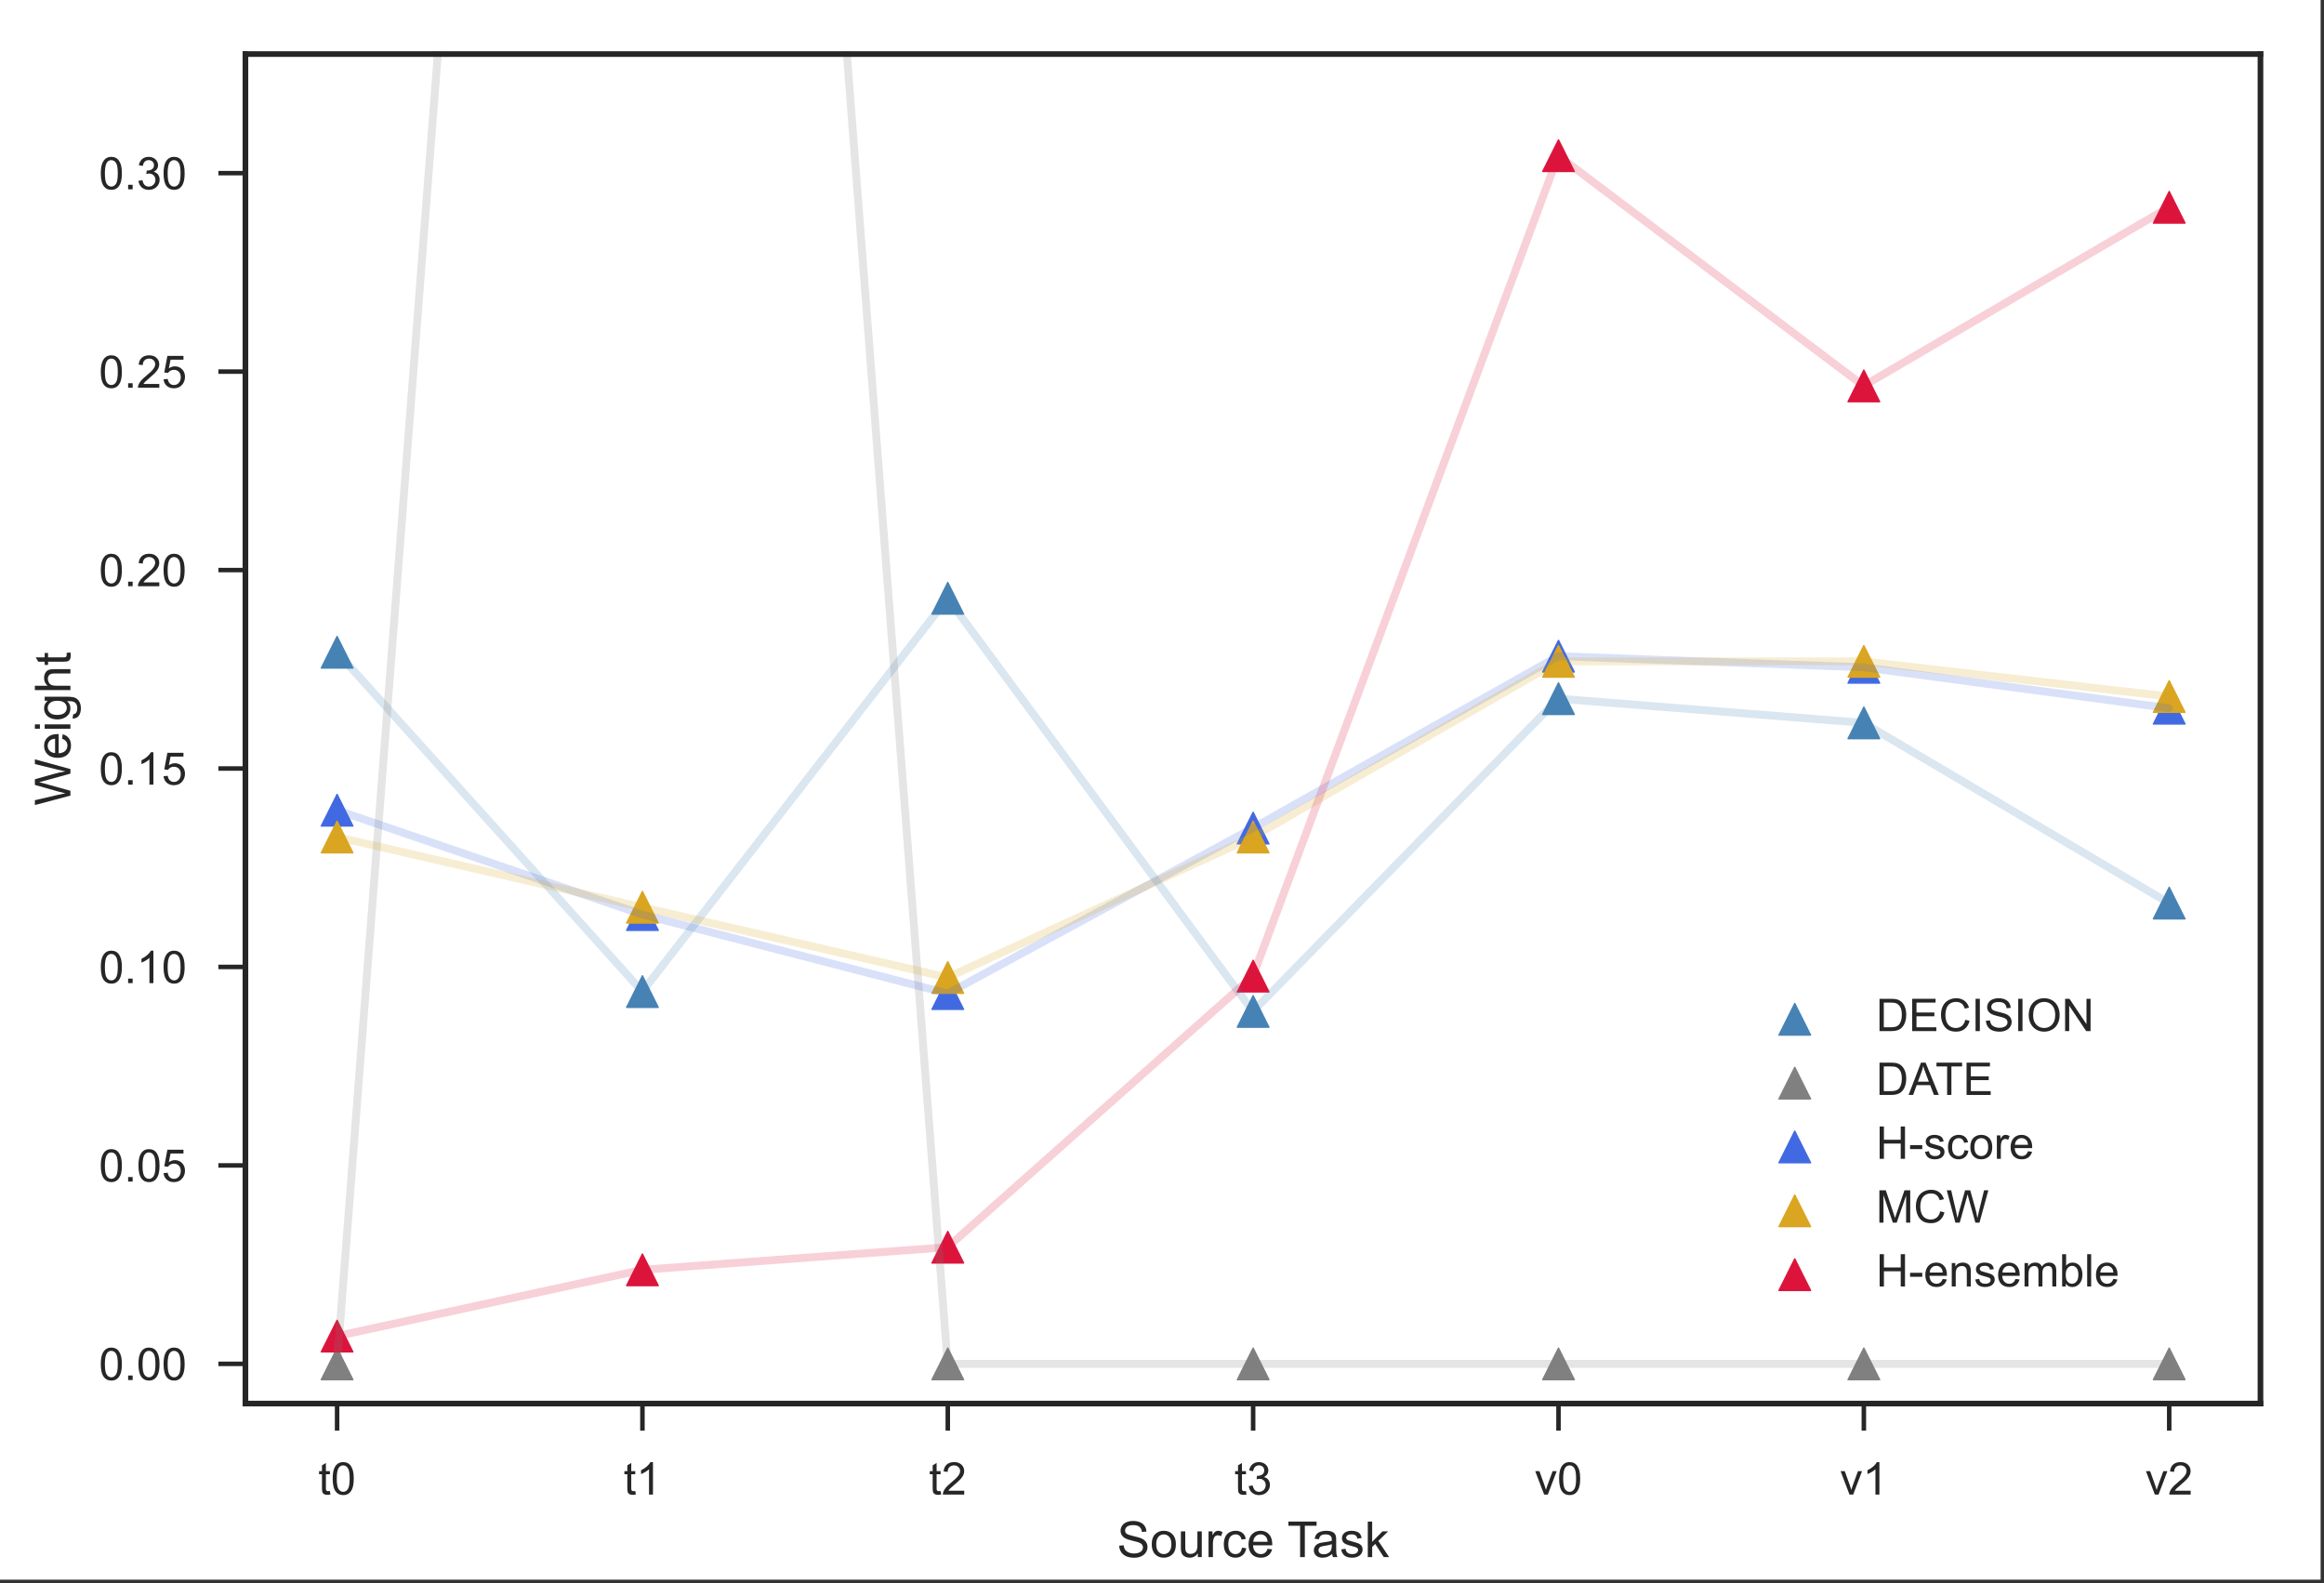 <svg width="687" height="468" xmlns="http://www.w3.org/2000/svg" xmlns:xlink="http://www.w3.org/1999/xlink" overflow="hidden"><rect width="100%" height="100%" fill="#333333" stroke="none"/><defs><clipPath id="clip0"><rect x="279" y="143" width="687" height="468"/></clipPath><clipPath id="clip1"><rect x="279" y="143" width="686" height="467"/></clipPath><clipPath id="clip2"><rect x="279" y="143" width="686" height="467"/></clipPath><clipPath id="clip3"><rect x="351" y="158" width="597" height="400"/></clipPath><clipPath id="clip4"><rect x="351" y="158" width="597" height="400"/></clipPath><clipPath id="clip5"><rect x="351" y="158" width="597" height="400"/></clipPath><clipPath id="clip6"><rect x="351" y="158" width="597" height="400"/></clipPath><clipPath id="clip7"><rect x="351" y="158" width="597" height="400"/></clipPath><clipPath id="clip8"><rect x="351" y="158" width="597" height="400"/></clipPath><clipPath id="clip9"><rect x="351" y="158" width="597" height="400"/></clipPath><clipPath id="clip10"><rect x="351" y="158" width="597" height="400"/></clipPath><clipPath id="clip11"><rect x="351" y="158" width="597" height="400"/></clipPath><clipPath id="clip12"><rect x="351" y="158" width="597" height="400"/></clipPath></defs><g clip-path="url(#clip0)" transform="translate(-279 -143)"><g clip-path="url(#clip1)"><g clip-path="url(#clip2)"><path d="M0 528.412 768.599 528.412 768.599 0 0 0Z" fill="#FFFFFF" transform="matrix(1 0 -0 1 255.477 95.575)"/><path d="M96.075 462.361 691.739 462.361 691.739 63.409 96.075 63.409Z" fill="#FFFFFF" transform="matrix(1 0 -0 1 255.477 95.575)"/><path d="M0 0 0 8.006" stroke="#262626" stroke-width="1.334" stroke-linejoin="round" fill="none" transform="matrix(1 0 -0 1 378.646 557.936)"/><path d="M-3.44-1.049-3.609-0.013C-3.28 0.057-2.984 0.092-2.723 0.092-2.298 0.092-1.968 0.024-1.733-0.111-1.499-0.245-1.334-0.423-1.238-0.642-1.143-0.862-1.095-1.323-1.095-2.027L-1.095-6.007-0.236-6.007-0.236-6.92-1.095-6.92-1.095-8.634-2.26-9.336-2.26-6.92-3.44-6.92-3.44-6.007-2.26-6.007-2.26-1.962C-2.26-1.627-2.281-1.412-2.323-1.316-2.364-1.221-2.432-1.145-2.525-1.088-2.618-1.031-2.751-1.003-2.925-1.003-3.056-1.003-3.228-1.018-3.44-1.049Z" fill="#262626" transform="matrix(-1 -0 -0 1 373.082 584.834)"/><path d="M-0.555-4.71C-0.555-5.84-0.671-6.749-0.903-7.437-1.135-8.126-1.48-8.657-1.937-9.03-2.396-9.404-2.972-9.591-3.667-9.591-4.18-9.591-4.63-9.487-5.016-9.28-5.403-9.074-5.722-8.777-5.973-8.388-6.226-8-6.424-7.527-6.568-6.968-6.711-6.411-6.782-5.658-6.782-4.71-6.782-3.59-6.667-2.685-6.436-1.997-6.207-1.309-5.863-0.777-5.404-0.4-4.947-0.025-4.368 0.163-3.667 0.163-2.747 0.163-2.025-0.167-1.499-0.828-0.869-1.623-0.555-2.917-0.555-4.71ZM-1.76-4.71C-1.76-3.142-1.943-2.098-2.31-1.578-2.677-1.06-3.13-0.801-3.667-0.801-4.207-0.801-4.66-1.061-5.027-1.582-5.394-2.104-5.577-3.146-5.577-4.71-5.577-6.283-5.394-7.328-5.027-7.844-4.66-8.361-4.203-8.619-3.655-8.619-3.117-8.619-2.687-8.391-2.364-7.935-1.961-7.354-1.76-6.279-1.76-4.71Z" fill="#262626" transform="matrix(-1 -0 -0 1 376.79 584.834)"/><path d="M0 0 0 8.006" stroke="#262626" stroke-width="1.334" stroke-linejoin="round" fill="none" transform="matrix(1 0 -0 1 468.912 557.936)"/><path d="M-3.44-1.049-3.609-0.013C-3.28 0.057-2.984 0.092-2.723 0.092-2.298 0.092-1.968 0.024-1.733-0.111-1.499-0.245-1.334-0.423-1.238-0.642-1.143-0.862-1.095-1.323-1.095-2.027L-1.095-6.007-0.236-6.007-0.236-6.92-1.095-6.92-1.095-8.634-2.26-9.336-2.26-6.92-3.44-6.92-3.44-6.007-2.26-6.007-2.26-1.962C-2.26-1.627-2.281-1.412-2.323-1.316-2.364-1.221-2.432-1.145-2.525-1.088-2.618-1.031-2.751-1.003-2.925-1.003-3.056-1.003-3.228-1.018-3.44-1.049Z" fill="#262626" transform="matrix(-1 -0 -0 1 463.347 584.834)"/><path d="M-4.971 0-3.799 0-3.799-7.472C-3.517-7.204-3.146-6.935-2.688-6.666-2.229-6.396-1.817-6.194-1.453-6.059L-1.453-7.193C-2.109-7.502-2.683-7.875-3.173-8.313-3.664-8.752-4.011-9.178-4.216-9.591L-4.971-9.591Z" fill="#262626" transform="matrix(-1 -0 -0 1 467.055 584.834)"/><path d="M0 0 0 8.006" stroke="#262626" stroke-width="1.334" stroke-linejoin="round" fill="none" transform="matrix(1 0 -0 1 559.177 557.936)"/><path d="M-3.44-1.049-3.609-0.013C-3.28 0.057-2.984 0.092-2.723 0.092-2.298 0.092-1.968 0.024-1.733-0.111-1.499-0.245-1.334-0.423-1.238-0.642-1.143-0.862-1.095-1.323-1.095-2.027L-1.095-6.007-0.236-6.007-0.236-6.92-1.095-6.92-1.095-8.634-2.26-9.336-2.26-6.92-3.44-6.92-3.44-6.007-2.26-6.007-2.26-1.962C-2.26-1.627-2.281-1.412-2.323-1.316-2.364-1.221-2.432-1.145-2.525-1.088-2.618-1.031-2.751-1.003-2.925-1.003-3.056-1.003-3.228-1.018-3.44-1.049Z" fill="#262626" transform="matrix(-1 -0 -0 1 553.613 584.834)"/><path d="M-6.718-1.128-6.718 0-0.404 0C-0.396-0.282-0.441-0.554-0.54-0.815-0.701-1.245-0.958-1.668-1.311-2.085-1.666-2.502-2.178-2.984-2.848-3.532-3.886-4.383-4.588-5.057-4.952-5.554-5.317-6.052-5.5-6.522-5.5-6.966-5.5-7.43-5.333-7.821-5-8.14-4.668-8.459-4.235-8.619-3.701-8.619-3.136-8.619-2.685-8.45-2.346-8.11-2.006-7.773-1.835-7.304-1.831-6.705L-0.625-6.828C-0.707-7.728-1.017-8.413-1.555-8.884-2.095-9.355-2.819-9.591-3.728-9.591-4.644-9.591-5.369-9.336-5.903-8.828-6.438-8.32-6.705-7.691-6.705-6.939-6.705-6.556-6.627-6.181-6.47-5.811-6.314-5.442-6.055-5.054-5.692-4.645-5.329-4.237-4.727-3.676-3.884-2.965-3.18-2.374-2.727-1.973-2.527-1.762-2.328-1.552-2.163-1.341-2.033-1.128Z" fill="#262626" transform="matrix(-1 -0 -0 1 557.321 584.834)"/><path d="M0 0 0 8.006" stroke="#262626" stroke-width="1.334" stroke-linejoin="round" fill="none" transform="matrix(1 0 -0 1 649.443 557.936)"/><path d="M-3.44-1.049-3.609-0.013C-3.28 0.057-2.984 0.092-2.723 0.092-2.298 0.092-1.968 0.024-1.733-0.111-1.499-0.245-1.334-0.423-1.238-0.642-1.143-0.862-1.095-1.323-1.095-2.027L-1.095-6.007-0.236-6.007-0.236-6.92-1.095-6.92-1.095-8.634-2.26-9.336-2.26-6.92-3.44-6.92-3.44-6.007-2.26-6.007-2.26-1.962C-2.26-1.627-2.281-1.412-2.323-1.316-2.364-1.221-2.432-1.145-2.525-1.088-2.618-1.031-2.751-1.003-2.925-1.003-3.056-1.003-3.228-1.018-3.44-1.049Z" fill="#262626" transform="matrix(-1 -0 -0 1 643.879 584.834)"/><path d="M-0.561-2.521-1.733-2.677C-1.867-2.013-2.097-1.534-2.421-1.241-2.744-0.947-3.139-0.801-3.603-0.801-4.155-0.801-4.62-0.992-5-1.374-5.381-1.756-5.571-2.23-5.571-2.796-5.571-3.334-5.395-3.777-5.044-4.126-4.692-4.476-4.244-4.652-3.701-4.652-3.48-4.652-3.204-4.608-2.873-4.522L-3.004-5.552C-3.082-5.543-3.145-5.538-3.192-5.538-3.692-5.538-4.142-5.668-4.541-5.928-4.941-6.189-5.142-6.591-5.142-7.135-5.142-7.564-4.996-7.92-4.704-8.202-4.413-8.486-4.038-8.628-3.578-8.628-3.122-8.628-2.742-8.484-2.437-8.196-2.133-7.91-1.938-7.48-1.851-6.907L-0.678-7.116C-0.821-7.901-1.146-8.51-1.653-8.942-2.162-9.375-2.795-9.591-3.551-9.591-4.072-9.591-4.551-9.479-4.989-9.255-5.429-9.031-5.764-8.726-5.996-8.34-6.23-7.953-6.347-7.543-6.347-7.108-6.347-6.696-6.235-6.321-6.013-5.982-5.792-5.643-5.465-5.373-5.031-5.173-5.595-5.044-6.034-4.773-6.347-4.362-6.659-3.952-6.816-3.438-6.816-2.821-6.816-1.987-6.511-1.28-5.903-0.701-5.295-0.121-4.526 0.169-3.597 0.169-2.758 0.169-2.062-0.081-1.507-0.58-0.954-1.08-0.639-1.727-0.561-2.521Z" fill="#262626" transform="matrix(-1 -0 -0 1 647.586 584.834)"/><path d="M0 0 0 8.006" stroke="#262626" stroke-width="1.334" stroke-linejoin="round" fill="none" transform="matrix(1 0 -0 1 739.709 557.936)"/><path d="M-2.802 0-0.169-6.92-1.407-6.92-2.894-2.775C-3.054-2.328-3.201-1.863-3.336-1.382-3.44-1.746-3.585-2.185-3.772-2.698L-5.31-6.92-6.516-6.92-3.897 0Z" fill="#262626" transform="matrix(-1 -0 -0 1 732.661 584.834)"/><path d="M-0.555-4.71C-0.555-5.84-0.671-6.749-0.903-7.437-1.135-8.126-1.48-8.657-1.937-9.03-2.396-9.404-2.972-9.591-3.667-9.591-4.18-9.591-4.63-9.487-5.016-9.28-5.403-9.074-5.722-8.777-5.973-8.388-6.226-8-6.424-7.527-6.568-6.968-6.711-6.411-6.782-5.658-6.782-4.71-6.782-3.59-6.667-2.685-6.436-1.997-6.207-1.309-5.863-0.777-5.404-0.4-4.947-0.025-4.368 0.163-3.667 0.163-2.747 0.163-2.025-0.167-1.499-0.828-0.869-1.623-0.555-2.917-0.555-4.71ZM-1.76-4.71C-1.76-3.142-1.943-2.098-2.31-1.578-2.677-1.06-3.13-0.801-3.667-0.801-4.207-0.801-4.66-1.061-5.027-1.582-5.394-2.104-5.577-3.146-5.577-4.71-5.577-6.283-5.394-7.328-5.027-7.844-4.66-8.361-4.203-8.619-3.655-8.619-3.117-8.619-2.687-8.391-2.364-7.935-1.961-7.354-1.76-6.279-1.76-4.71Z" fill="#262626" transform="matrix(-1 -0 -0 1 739.334 584.834)"/><path d="M0 0 0 8.006" stroke="#262626" stroke-width="1.334" stroke-linejoin="round" fill="none" transform="matrix(1 0 -0 1 829.974 557.936)"/><path d="M-2.802 0-0.169-6.92-1.407-6.92-2.894-2.775C-3.054-2.328-3.201-1.863-3.336-1.382-3.44-1.746-3.585-2.185-3.772-2.698L-5.31-6.92-6.516-6.92-3.897 0Z" fill="#262626" transform="matrix(-1 -0 -0 1 822.927 584.834)"/><path d="M-4.971 0-3.799 0-3.799-7.472C-3.517-7.204-3.146-6.935-2.688-6.666-2.229-6.396-1.817-6.194-1.453-6.059L-1.453-7.193C-2.109-7.502-2.683-7.875-3.173-8.313-3.664-8.752-4.011-9.178-4.216-9.591L-4.971-9.591Z" fill="#262626" transform="matrix(-1 -0 -0 1 829.6 584.834)"/><path d="M0 0 0 8.006" stroke="#262626" stroke-width="1.334" stroke-linejoin="round" fill="none" transform="matrix(1 0 -0 1 920.24 557.936)"/><path d="M-2.802 0-0.169-6.92-1.407-6.92-2.894-2.775C-3.054-2.328-3.201-1.863-3.336-1.382-3.44-1.746-3.585-2.185-3.772-2.698L-5.31-6.92-6.516-6.92-3.897 0Z" fill="#262626" transform="matrix(-1 -0 -0 1 913.193 584.834)"/><path d="M-6.718-1.128-6.718 0-0.404 0C-0.396-0.282-0.441-0.554-0.54-0.815-0.701-1.245-0.958-1.668-1.311-2.085-1.666-2.502-2.178-2.984-2.848-3.532-3.886-4.383-4.588-5.057-4.952-5.554-5.317-6.052-5.5-6.522-5.5-6.966-5.5-7.43-5.333-7.821-5-8.14-4.668-8.459-4.235-8.619-3.701-8.619-3.136-8.619-2.685-8.45-2.346-8.11-2.006-7.773-1.835-7.304-1.831-6.705L-0.625-6.828C-0.707-7.728-1.017-8.413-1.555-8.884-2.095-9.355-2.819-9.591-3.728-9.591-4.644-9.591-5.369-9.336-5.903-8.828-6.438-8.32-6.705-7.691-6.705-6.939-6.705-6.556-6.627-6.181-6.47-5.811-6.314-5.442-6.055-5.054-5.692-4.645-5.329-4.237-4.727-3.676-3.884-2.965-3.18-2.374-2.727-1.973-2.527-1.762-2.328-1.552-2.163-1.341-2.033-1.128Z" fill="#262626" transform="matrix(-1 -0 -0 1 919.866 584.834)"/><path d="M-0.661-3.376-1.97-3.491C-2.033-2.965-2.177-2.534-2.404-2.197-2.631-1.861-2.984-1.589-3.461-1.381-3.939-1.173-4.478-1.069-5.075-1.069-5.604-1.069-6.072-1.147-6.479-1.305-6.886-1.462-7.188-1.678-7.385-1.952-7.584-2.227-7.683-2.527-7.683-2.853-7.683-3.182-7.588-3.469-7.396-3.715-7.205-3.962-6.89-4.169-6.451-4.337-6.169-4.447-5.545-4.617-4.58-4.848-3.615-5.081-2.939-5.299-2.553-5.504-2.05-5.767-1.675-6.093-1.429-6.481-1.184-6.871-1.062-7.308-1.062-7.791-1.062-8.321-1.212-8.817-1.511-9.277-1.813-9.739-2.252-10.089-2.83-10.327-3.41-10.566-4.053-10.685-4.759-10.685-5.537-10.685-6.224-10.56-6.818-10.309-7.415-10.058-7.873-9.689-8.192-9.201-8.512-8.715-8.684-8.164-8.708-7.548L-7.376-7.447C-7.304-8.11-7.061-8.612-6.646-8.951-6.234-9.291-5.624-9.46-4.816-9.46-3.975-9.46-3.362-9.306-2.977-8.997-2.593-8.69-2.401-8.319-2.401-7.885-2.401-7.507-2.537-7.196-2.809-6.951-3.077-6.708-3.776-6.459-4.906-6.204-6.036-5.948-6.811-5.725-7.231-5.534-7.843-5.251-8.294-4.893-8.584-4.461-8.876-4.03-9.022-3.532-9.022-2.968-9.022-2.408-8.863-1.881-8.543-1.385-8.224-0.891-7.763-0.507-7.162-0.232-6.563 0.042-5.889 0.179-5.14 0.179-4.189 0.179-3.391 0.041-2.748-0.236-2.105-0.513-1.602-0.93-1.236-1.486-0.871-2.044-0.679-2.674-0.661-3.376Z" fill="#262626" transform="matrix(-1 -0 -0 1 609.188 603.33)"/><path d="M-0.489-3.805C-0.489-5.215-0.88-6.259-1.663-6.938-2.317-7.502-3.115-7.784-4.057-7.784-5.103-7.784-5.958-7.441-6.621-6.754-7.286-6.069-7.619-5.122-7.619-3.913-7.619-2.934-7.472-2.163-7.179-1.601-6.885-1.04-6.457-0.604-5.894-0.294-5.333 0.017-4.721 0.172-4.057 0.172-2.991 0.172-2.13-0.17-1.472-0.853-0.816-1.537-0.489-2.521-0.489-3.805ZM-1.814-3.805C-1.814-2.831-2.027-2.102-2.452-1.617-2.877-1.132-3.412-0.89-4.057-0.89-4.698-0.89-5.231-1.133-5.656-1.619-6.081-2.107-6.293-2.85-6.293-3.848-6.293-4.79-6.079-5.504-5.651-5.988-5.223-6.473-4.692-6.715-4.057-6.715-3.412-6.715-2.877-6.474-2.452-5.99-2.027-5.509-1.814-4.78-1.814-3.805Z" fill="#262626" transform="matrix(-1 -0 -0 1 618.98 603.33)"/><path d="M-5.956 0-5.956-1.119C-5.363-0.258-4.558 0.172-3.541 0.172-3.092 0.172-2.672 0.086-2.282-0.085-1.894-0.258-1.605-0.474-1.415-0.734-1.227-0.995-1.095-1.315-1.018-1.693-0.965-1.945-0.938-2.346-0.938-2.897L-0.938-7.612-2.229-7.612-2.229-3.39C-2.229-2.717-2.255-2.263-2.307-2.027-2.388-1.69-2.56-1.423-2.823-1.229-3.086-1.035-3.411-0.938-3.798-0.938-4.185-0.938-4.548-1.037-4.887-1.236-5.227-1.435-5.467-1.705-5.607-2.046-5.75-2.388-5.821-2.884-5.821-3.534L-5.821-7.612-7.11-7.612-7.11 0Z" fill="#262626" transform="matrix(-1 -0 -0 1 627.144 603.33)"/><path d="M-0.954 0-0.954-7.612-2.115-7.612-2.115-6.458C-2.411-6.998-2.685-7.354-2.936-7.525-3.186-7.698-3.462-7.784-3.764-7.784-4.198-7.784-4.64-7.646-5.089-7.369L-4.644-6.172C-4.329-6.358-4.014-6.451-3.699-6.451-3.416-6.451-3.163-6.367-2.938-6.197-2.713-6.027-2.553-5.792-2.459-5.491-2.315-5.032-2.243-4.53-2.243-3.986L-2.243 0Z" fill="#262626" transform="matrix(-1 -0 -0 1 635.309 603.33)"/><path d="M-5.935-2.789-7.204-2.624C-7.065-1.749-6.709-1.064-6.137-0.569-5.567-0.075-4.866 0.172-4.034 0.172-2.993 0.172-2.156-0.168-1.523-0.849-0.89-1.53-0.573-2.507-0.573-3.777-0.573-4.598-0.709-5.317-0.982-5.933-1.254-6.551-1.668-7.013-2.225-7.321-2.781-7.63-3.387-7.784-4.043-7.784-4.869-7.784-5.545-7.575-6.071-7.156-6.597-6.738-6.934-6.145-7.082-5.376L-5.828-5.181C-5.708-5.693-5.497-6.078-5.192-6.335-4.89-6.593-4.523-6.722-4.092-6.722-3.442-6.722-2.913-6.489-2.507-6.023-2.102-5.558-1.899-4.822-1.899-3.814-1.899-2.791-2.095-2.048-2.486-1.585-2.879-1.121-3.39-0.89-4.02-0.89-4.527-0.89-4.949-1.045-5.289-1.355-5.628-1.666-5.844-2.144-5.935-2.789Z" fill="#262626" transform="matrix(-1 -0 -0 1 640.197 603.33)"/><path d="M-6.179-2.452-7.511-2.287C-7.302-1.508-6.912-0.904-6.344-0.472-5.775-0.043-5.049 0.172-4.165 0.172-3.052 0.172-2.169-0.17-1.516-0.855-0.863-1.542-0.537-2.504-0.537-3.741-0.537-5.022-0.866-6.016-1.525-6.722-2.186-7.43-3.041-7.784-4.092-7.784-5.11-7.784-5.942-7.438-6.587-6.745-7.232-6.052-7.555-5.078-7.555-3.821-7.555-3.744-7.552-3.63-7.548-3.477L-1.871-3.477C-1.919-2.641-2.155-2-2.58-1.555-3.005-1.112-3.536-0.89-4.172-0.89-4.644-0.89-5.048-1.014-5.383-1.261-5.718-1.511-5.983-1.907-6.179-2.452ZM-1.943-4.536-6.192-4.536C-6.136-5.177-5.974-5.657-5.706-5.977-5.295-6.474-4.762-6.722-4.108-6.722-3.514-6.722-3.016-6.524-2.612-6.128-2.209-5.732-1.985-5.202-1.943-4.536Z" fill="#262626" transform="matrix(-1 -0 -0 1 647.537 603.33)"/><path d="M-3.805 0-3.805-9.268-0.344-9.268-0.344-10.506-8.672-10.506-8.672-9.268-5.197-9.268-5.197 0Z" fill="#262626" transform="matrix(-1 -0 -0 1 659.524 603.33)"/><path d="M-5.935-0.938C-5.457-0.533-4.997-0.246-4.555-0.078-4.113 0.089-3.639 0.172-3.133 0.172-2.297 0.172-1.654-0.032-1.204-0.44-0.755-0.849-0.53-1.371-0.53-2.007-0.53-2.38-0.615-2.72-0.784-3.027-0.954-3.336-1.177-3.584-1.452-3.77-1.727-3.957-2.037-4.098-2.381-4.192-2.633-4.26-3.015-4.325-3.527-4.387-4.569-4.511-5.335-4.659-5.828-4.83-5.832-5.007-5.835-5.12-5.835-5.167-5.835-5.693-5.712-6.064-5.468-6.279-5.139-6.57-4.65-6.715-4-6.715-3.393-6.715-2.945-6.609-2.656-6.396-2.367-6.184-2.153-5.808-2.014-5.268L-0.752-5.44C-0.867-5.98-1.056-6.416-1.319-6.747-1.582-7.079-1.962-7.334-2.459-7.513-2.955-7.694-3.531-7.784-4.186-7.784-4.835-7.784-5.363-7.708-5.768-7.555-6.175-7.402-6.474-7.209-6.665-6.977-6.856-6.746-6.99-6.453-7.066-6.098-7.109-5.88-7.13-5.484-7.13-4.91L-7.13-3.19C-7.13-1.99-7.158-1.231-7.213-0.913-7.268-0.596-7.377-0.292-7.541 0L-6.192 0C-6.059-0.268-5.974-0.58-5.935-0.938ZM-5.828-3.821C-5.358-3.63-4.656-3.467-3.72-3.332-3.189-3.256-2.814-3.17-2.594-3.073-2.375-2.978-2.206-2.839-2.085-2.656-1.965-2.472-1.906-2.268-1.906-2.043-1.906-1.699-2.036-1.413-2.296-1.183-2.557-0.954-2.939-0.839-3.44-0.839-3.937-0.839-4.379-0.948-4.766-1.165-5.153-1.382-5.437-1.68-5.619-2.057-5.758-2.349-5.828-2.779-5.828-3.346Z" fill="#262626" transform="matrix(-1 -0 -0 1 666.858 603.33)"/><path d="M-0.452-2.273-1.727-2.472C-1.799-1.962-1.998-1.57-2.326-1.298-2.653-1.026-3.111-0.89-3.699-0.89-4.291-0.89-4.73-1.01-5.016-1.25-5.303-1.492-5.447-1.775-5.447-2.101-5.447-2.391-5.32-2.621-5.066-2.789-4.89-2.904-4.451-3.049-3.748-3.225-2.803-3.465-2.147-3.672-1.782-3.846-1.417-4.02-1.139-4.261-0.949-4.569-0.761-4.877-0.667-5.218-0.667-5.591-0.667-5.929-0.745-6.243-0.899-6.532-1.055-6.822-1.267-7.063-1.534-7.254-1.735-7.401-2.008-7.526-2.353-7.628-2.7-7.732-3.072-7.784-3.47-7.784-4.066-7.784-4.59-7.698-5.041-7.525-5.494-7.354-5.827-7.12-6.041-6.825-6.257-6.532-6.405-6.14-6.486-5.649L-5.224-5.477C-5.168-5.868-5.002-6.173-4.727-6.392-4.452-6.612-4.063-6.722-3.562-6.722-2.97-6.722-2.547-6.624-2.293-6.429-2.04-6.233-1.913-6.003-1.913-5.741-1.913-5.574-1.965-5.423-2.071-5.289-2.176-5.151-2.342-5.036-2.566-4.945-2.695-4.897-3.075-4.788-3.706-4.617-4.619-4.372-5.255-4.172-5.614-4.016-5.975-3.861-6.258-3.636-6.463-3.339-6.669-3.044-6.773-2.676-6.773-2.236-6.773-1.806-6.647-1.401-6.396-1.021-6.146-0.641-5.783-0.348-5.309-0.14-4.837 0.068-4.303 0.172-3.706 0.172-2.717 0.172-1.963-0.034-1.445-0.445-0.927-0.856-0.596-1.466-0.452-2.273Z" fill="#262626" transform="matrix(-1 -0 -0 1 675.022 603.33)"/><path d="M-0.975 0-0.975-10.506-2.266-10.506-2.266-4.516-5.319-7.612-6.988-7.612-4.078-4.789-7.282 0-5.69 0-3.174-3.892-2.266-3.018-2.266 0Z" fill="#262626" transform="matrix(-1 -0 -0 1 682.362 603.33)"/><path d="M0 0-8.006 0" stroke="#262626" stroke-width="1.334" stroke-linejoin="round" fill="none" transform="matrix(1 0 -0 1 351.567 546.202)"/><path d="M-0.555-4.71C-0.555-5.84-0.671-6.749-0.903-7.437-1.135-8.126-1.48-8.657-1.937-9.03-2.396-9.404-2.972-9.591-3.667-9.591-4.18-9.591-4.63-9.487-5.016-9.28-5.403-9.074-5.722-8.777-5.973-8.388-6.226-8-6.424-7.527-6.568-6.968-6.711-6.411-6.782-5.658-6.782-4.71-6.782-3.59-6.667-2.685-6.436-1.997-6.207-1.309-5.863-0.777-5.404-0.4-4.947-0.025-4.368 0.163-3.667 0.163-2.747 0.163-2.025-0.167-1.499-0.828-0.869-1.623-0.555-2.917-0.555-4.71ZM-1.76-4.71C-1.76-3.142-1.943-2.098-2.31-1.578-2.677-1.06-3.13-0.801-3.667-0.801-4.207-0.801-4.66-1.061-5.027-1.582-5.394-2.104-5.577-3.146-5.577-4.71-5.577-6.283-5.394-7.328-5.027-7.844-4.66-8.361-4.203-8.619-3.655-8.619-3.117-8.619-2.687-8.391-2.364-7.935-1.961-7.354-1.76-6.279-1.76-4.71Z" fill="#262626" transform="matrix(-1 -0 -0 1 308.245 550.977)"/><path d="M-1.211 0-1.211-1.336-2.548-1.336-2.548 0Z" fill="#262626" transform="matrix(-1 -0 -0 1 315.667 550.977)"/><path d="M-0.555-4.71C-0.555-5.84-0.671-6.749-0.903-7.437-1.135-8.126-1.48-8.657-1.937-9.03-2.396-9.404-2.972-9.591-3.667-9.591-4.18-9.591-4.63-9.487-5.016-9.28-5.403-9.074-5.722-8.777-5.973-8.388-6.226-8-6.424-7.527-6.568-6.968-6.711-6.411-6.782-5.658-6.782-4.71-6.782-3.59-6.667-2.685-6.436-1.997-6.207-1.309-5.863-0.777-5.404-0.4-4.947-0.025-4.368 0.163-3.667 0.163-2.747 0.163-2.025-0.167-1.499-0.828-0.869-1.623-0.555-2.917-0.555-4.71ZM-1.76-4.71C-1.76-3.142-1.943-2.098-2.31-1.578-2.677-1.06-3.13-0.801-3.667-0.801-4.207-0.801-4.66-1.061-5.027-1.582-5.394-2.104-5.577-3.146-5.577-4.71-5.577-6.283-5.394-7.328-5.027-7.844-4.66-8.361-4.203-8.619-3.655-8.619-3.117-8.619-2.687-8.391-2.364-7.935-1.961-7.354-1.76-6.279-1.76-4.71Z" fill="#262626" transform="matrix(-1 -0 -0 1 319.375 550.977)"/><path d="M-0.555-4.71C-0.555-5.84-0.671-6.749-0.903-7.437-1.135-8.126-1.48-8.657-1.937-9.03-2.396-9.404-2.972-9.591-3.667-9.591-4.18-9.591-4.63-9.487-5.016-9.28-5.403-9.074-5.722-8.777-5.973-8.388-6.226-8-6.424-7.527-6.568-6.968-6.711-6.411-6.782-5.658-6.782-4.71-6.782-3.59-6.667-2.685-6.436-1.997-6.207-1.309-5.863-0.777-5.404-0.4-4.947-0.025-4.368 0.163-3.667 0.163-2.747 0.163-2.025-0.167-1.499-0.828-0.869-1.623-0.555-2.917-0.555-4.71ZM-1.76-4.71C-1.76-3.142-1.943-2.098-2.31-1.578-2.677-1.06-3.13-0.801-3.667-0.801-4.207-0.801-4.66-1.061-5.027-1.582-5.394-2.104-5.577-3.146-5.577-4.71-5.577-6.283-5.394-7.328-5.027-7.844-4.66-8.361-4.203-8.619-3.655-8.619-3.117-8.619-2.687-8.391-2.364-7.935-1.961-7.354-1.76-6.279-1.76-4.71Z" fill="#262626" transform="matrix(-1 -0 -0 1 326.797 550.977)"/><path d="M0 0-8.006 0" stroke="#262626" stroke-width="1.334" stroke-linejoin="round" fill="none" transform="matrix(1 0 -0 1 351.567 487.532)"/><path d="M-0.555-4.71C-0.555-5.84-0.671-6.749-0.903-7.437-1.135-8.126-1.48-8.657-1.937-9.03-2.396-9.404-2.972-9.591-3.667-9.591-4.18-9.591-4.63-9.487-5.016-9.28-5.403-9.074-5.722-8.777-5.973-8.388-6.226-8-6.424-7.527-6.568-6.968-6.711-6.411-6.782-5.658-6.782-4.71-6.782-3.59-6.667-2.685-6.436-1.997-6.207-1.309-5.863-0.777-5.404-0.4-4.947-0.025-4.368 0.163-3.667 0.163-2.747 0.163-2.025-0.167-1.499-0.828-0.869-1.623-0.555-2.917-0.555-4.71ZM-1.76-4.71C-1.76-3.142-1.943-2.098-2.31-1.578-2.677-1.06-3.13-0.801-3.667-0.801-4.207-0.801-4.66-1.061-5.027-1.582-5.394-2.104-5.577-3.146-5.577-4.71-5.577-6.283-5.394-7.328-5.027-7.844-4.66-8.361-4.203-8.619-3.655-8.619-3.117-8.619-2.687-8.391-2.364-7.935-1.961-7.354-1.76-6.279-1.76-4.71Z" fill="#262626" transform="matrix(-1 -0 -0 1 308.245 492.308)"/><path d="M-1.211 0-1.211-1.336-2.548-1.336-2.548 0Z" fill="#262626" transform="matrix(-1 -0 -0 1 315.667 492.308)"/><path d="M-0.555-4.71C-0.555-5.84-0.671-6.749-0.903-7.437-1.135-8.126-1.48-8.657-1.937-9.03-2.396-9.404-2.972-9.591-3.667-9.591-4.18-9.591-4.63-9.487-5.016-9.28-5.403-9.074-5.722-8.777-5.973-8.388-6.226-8-6.424-7.527-6.568-6.968-6.711-6.411-6.782-5.658-6.782-4.71-6.782-3.59-6.667-2.685-6.436-1.997-6.207-1.309-5.863-0.777-5.404-0.4-4.947-0.025-4.368 0.163-3.667 0.163-2.747 0.163-2.025-0.167-1.499-0.828-0.869-1.623-0.555-2.917-0.555-4.71ZM-1.76-4.71C-1.76-3.142-1.943-2.098-2.31-1.578-2.677-1.06-3.13-0.801-3.667-0.801-4.207-0.801-4.66-1.061-5.027-1.582-5.394-2.104-5.577-3.146-5.577-4.71-5.577-6.283-5.394-7.328-5.027-7.844-4.66-8.361-4.203-8.619-3.655-8.619-3.117-8.619-2.687-8.391-2.364-7.935-1.961-7.354-1.76-6.279-1.76-4.71Z" fill="#262626" transform="matrix(-1 -0 -0 1 319.375 492.308)"/><path d="M-0.555-2.502-1.785-2.606C-1.876-2.007-2.088-1.556-2.421-1.253-2.753-0.951-3.154-0.801-3.624-0.801-4.188-0.801-4.665-1.013-5.056-1.439-5.447-1.865-5.642-2.43-5.642-3.134-5.642-3.802-5.454-4.33-5.079-4.716-4.704-5.104-4.212-5.298-3.603-5.298-3.225-5.298-2.884-5.212-2.579-5.039-2.276-4.868-2.038-4.646-1.864-4.372L-0.763-4.516-1.687-9.422-6.438-9.422-6.438-8.3-2.625-8.3-2.112-5.734C-2.685-6.134-3.286-6.334-3.916-6.334-4.75-6.334-5.453-6.045-6.026-5.467-6.6-4.889-6.887-4.146-6.887-3.238-6.887-2.373-6.635-1.626-6.132-0.997-5.519-0.224-4.683 0.163-3.624 0.163-2.755 0.163-2.045-0.081-1.495-0.567-0.946-1.054-0.632-1.699-0.555-2.502Z" fill="#262626" transform="matrix(-1 -0 -0 1 326.797 492.308)"/><path d="M0 0-8.006 0" stroke="#262626" stroke-width="1.334" stroke-linejoin="round" fill="none" transform="matrix(1 0 -0 1 351.567 428.863)"/><path d="M-0.555-4.71C-0.555-5.84-0.671-6.749-0.903-7.437-1.135-8.126-1.48-8.657-1.937-9.03-2.396-9.404-2.972-9.591-3.667-9.591-4.18-9.591-4.63-9.487-5.016-9.28-5.403-9.074-5.722-8.777-5.973-8.388-6.226-8-6.424-7.527-6.568-6.968-6.711-6.411-6.782-5.658-6.782-4.71-6.782-3.59-6.667-2.685-6.436-1.997-6.207-1.309-5.863-0.777-5.404-0.4-4.947-0.025-4.368 0.163-3.667 0.163-2.747 0.163-2.025-0.167-1.499-0.828-0.869-1.623-0.555-2.917-0.555-4.71ZM-1.76-4.71C-1.76-3.142-1.943-2.098-2.31-1.578-2.677-1.06-3.13-0.801-3.667-0.801-4.207-0.801-4.66-1.061-5.027-1.582-5.394-2.104-5.577-3.146-5.577-4.71-5.577-6.283-5.394-7.328-5.027-7.844-4.66-8.361-4.203-8.619-3.655-8.619-3.117-8.619-2.687-8.391-2.364-7.935-1.961-7.354-1.76-6.279-1.76-4.71Z" fill="#262626" transform="matrix(-1 -0 -0 1 308.245 433.639)"/><path d="M-1.211 0-1.211-1.336-2.548-1.336-2.548 0Z" fill="#262626" transform="matrix(-1 -0 -0 1 315.667 433.639)"/><path d="M-4.971 0-3.799 0-3.799-7.472C-3.517-7.204-3.146-6.935-2.688-6.666-2.229-6.396-1.817-6.194-1.453-6.059L-1.453-7.193C-2.109-7.502-2.683-7.875-3.173-8.313-3.664-8.752-4.011-9.178-4.216-9.591L-4.971-9.591Z" fill="#262626" transform="matrix(-1 -0 -0 1 319.375 433.639)"/><path d="M-0.555-4.71C-0.555-5.84-0.671-6.749-0.903-7.437-1.135-8.126-1.48-8.657-1.937-9.03-2.396-9.404-2.972-9.591-3.667-9.591-4.18-9.591-4.63-9.487-5.016-9.28-5.403-9.074-5.722-8.777-5.973-8.388-6.226-8-6.424-7.527-6.568-6.968-6.711-6.411-6.782-5.658-6.782-4.71-6.782-3.59-6.667-2.685-6.436-1.997-6.207-1.309-5.863-0.777-5.404-0.4-4.947-0.025-4.368 0.163-3.667 0.163-2.747 0.163-2.025-0.167-1.499-0.828-0.869-1.623-0.555-2.917-0.555-4.71ZM-1.76-4.71C-1.76-3.142-1.943-2.098-2.31-1.578-2.677-1.06-3.13-0.801-3.667-0.801-4.207-0.801-4.66-1.061-5.027-1.582-5.394-2.104-5.577-3.146-5.577-4.71-5.577-6.283-5.394-7.328-5.027-7.844-4.66-8.361-4.203-8.619-3.655-8.619-3.117-8.619-2.687-8.391-2.364-7.935-1.961-7.354-1.76-6.279-1.76-4.71Z" fill="#262626" transform="matrix(-1 -0 -0 1 326.797 433.639)"/><path d="M0 0-8.006 0" stroke="#262626" stroke-width="1.334" stroke-linejoin="round" fill="none" transform="matrix(1 0 -0 1 351.567 370.194)"/><path d="M-0.555-4.71C-0.555-5.84-0.671-6.749-0.903-7.437-1.135-8.126-1.48-8.657-1.937-9.03-2.396-9.404-2.972-9.591-3.667-9.591-4.18-9.591-4.63-9.487-5.016-9.28-5.403-9.074-5.722-8.777-5.973-8.388-6.226-8-6.424-7.527-6.568-6.968-6.711-6.411-6.782-5.658-6.782-4.71-6.782-3.59-6.667-2.685-6.436-1.997-6.207-1.309-5.863-0.777-5.404-0.4-4.947-0.025-4.368 0.163-3.667 0.163-2.747 0.163-2.025-0.167-1.499-0.828-0.869-1.623-0.555-2.917-0.555-4.71ZM-1.76-4.71C-1.76-3.142-1.943-2.098-2.31-1.578-2.677-1.06-3.13-0.801-3.667-0.801-4.207-0.801-4.66-1.061-5.027-1.582-5.394-2.104-5.577-3.146-5.577-4.71-5.577-6.283-5.394-7.328-5.027-7.844-4.66-8.361-4.203-8.619-3.655-8.619-3.117-8.619-2.687-8.391-2.364-7.935-1.961-7.354-1.76-6.279-1.76-4.71Z" fill="#262626" transform="matrix(-1 -0 -0 1 308.245 374.969)"/><path d="M-1.211 0-1.211-1.336-2.548-1.336-2.548 0Z" fill="#262626" transform="matrix(-1 -0 -0 1 315.667 374.969)"/><path d="M-4.971 0-3.799 0-3.799-7.472C-3.517-7.204-3.146-6.935-2.688-6.666-2.229-6.396-1.817-6.194-1.453-6.059L-1.453-7.193C-2.109-7.502-2.683-7.875-3.173-8.313-3.664-8.752-4.011-9.178-4.216-9.591L-4.971-9.591Z" fill="#262626" transform="matrix(-1 -0 -0 1 319.375 374.969)"/><path d="M-0.555-2.502-1.785-2.606C-1.876-2.007-2.088-1.556-2.421-1.253-2.753-0.951-3.154-0.801-3.624-0.801-4.188-0.801-4.665-1.013-5.056-1.439-5.447-1.865-5.642-2.43-5.642-3.134-5.642-3.802-5.454-4.33-5.079-4.716-4.704-5.104-4.212-5.298-3.603-5.298-3.225-5.298-2.884-5.212-2.579-5.039-2.276-4.868-2.038-4.646-1.864-4.372L-0.763-4.516-1.687-9.422-6.438-9.422-6.438-8.3-2.625-8.3-2.112-5.734C-2.685-6.134-3.286-6.334-3.916-6.334-4.75-6.334-5.453-6.045-6.026-5.467-6.6-4.889-6.887-4.146-6.887-3.238-6.887-2.373-6.635-1.626-6.132-0.997-5.519-0.224-4.683 0.163-3.624 0.163-2.755 0.163-2.045-0.081-1.495-0.567-0.946-1.054-0.632-1.699-0.555-2.502Z" fill="#262626" transform="matrix(-1 -0 -0 1 326.797 374.969)"/><path d="M0 0-8.006 0" stroke="#262626" stroke-width="1.334" stroke-linejoin="round" fill="none" transform="matrix(1 0 -0 1 351.567 311.525)"/><path d="M-0.555-4.71C-0.555-5.84-0.671-6.749-0.903-7.437-1.135-8.126-1.48-8.657-1.937-9.03-2.396-9.404-2.972-9.591-3.667-9.591-4.18-9.591-4.63-9.487-5.016-9.28-5.403-9.074-5.722-8.777-5.973-8.388-6.226-8-6.424-7.527-6.568-6.968-6.711-6.411-6.782-5.658-6.782-4.71-6.782-3.59-6.667-2.685-6.436-1.997-6.207-1.309-5.863-0.777-5.404-0.4-4.947-0.025-4.368 0.163-3.667 0.163-2.747 0.163-2.025-0.167-1.499-0.828-0.869-1.623-0.555-2.917-0.555-4.71ZM-1.76-4.71C-1.76-3.142-1.943-2.098-2.31-1.578-2.677-1.06-3.13-0.801-3.667-0.801-4.207-0.801-4.66-1.061-5.027-1.582-5.394-2.104-5.577-3.146-5.577-4.71-5.577-6.283-5.394-7.328-5.027-7.844-4.66-8.361-4.203-8.619-3.655-8.619-3.117-8.619-2.687-8.391-2.364-7.935-1.961-7.354-1.76-6.279-1.76-4.71Z" fill="#262626" transform="matrix(-1 -0 -0 1 308.245 316.3)"/><path d="M-1.211 0-1.211-1.336-2.548-1.336-2.548 0Z" fill="#262626" transform="matrix(-1 -0 -0 1 315.667 316.3)"/><path d="M-6.718-1.128-6.718 0-0.404 0C-0.396-0.282-0.441-0.554-0.54-0.815-0.701-1.245-0.958-1.668-1.311-2.085-1.666-2.502-2.178-2.984-2.848-3.532-3.886-4.383-4.588-5.057-4.952-5.554-5.317-6.052-5.5-6.522-5.5-6.966-5.5-7.43-5.333-7.821-5-8.14-4.668-8.459-4.235-8.619-3.701-8.619-3.136-8.619-2.685-8.45-2.346-8.11-2.006-7.773-1.835-7.304-1.831-6.705L-0.625-6.828C-0.707-7.728-1.017-8.413-1.555-8.884-2.095-9.355-2.819-9.591-3.728-9.591-4.644-9.591-5.369-9.336-5.903-8.828-6.438-8.32-6.705-7.691-6.705-6.939-6.705-6.556-6.627-6.181-6.47-5.811-6.314-5.442-6.055-5.054-5.692-4.645-5.329-4.237-4.727-3.676-3.884-2.965-3.18-2.374-2.727-1.973-2.527-1.762-2.328-1.552-2.163-1.341-2.033-1.128Z" fill="#262626" transform="matrix(-1 -0 -0 1 319.375 316.3)"/><path d="M-0.555-4.71C-0.555-5.84-0.671-6.749-0.903-7.437-1.135-8.126-1.48-8.657-1.937-9.03-2.396-9.404-2.972-9.591-3.667-9.591-4.18-9.591-4.63-9.487-5.016-9.28-5.403-9.074-5.722-8.777-5.973-8.388-6.226-8-6.424-7.527-6.568-6.968-6.711-6.411-6.782-5.658-6.782-4.71-6.782-3.59-6.667-2.685-6.436-1.997-6.207-1.309-5.863-0.777-5.404-0.4-4.947-0.025-4.368 0.163-3.667 0.163-2.747 0.163-2.025-0.167-1.499-0.828-0.869-1.623-0.555-2.917-0.555-4.71ZM-1.76-4.71C-1.76-3.142-1.943-2.098-2.31-1.578-2.677-1.06-3.13-0.801-3.667-0.801-4.207-0.801-4.66-1.061-5.027-1.582-5.394-2.104-5.577-3.146-5.577-4.71-5.577-6.283-5.394-7.328-5.027-7.844-4.66-8.361-4.203-8.619-3.655-8.619-3.117-8.619-2.687-8.391-2.364-7.935-1.961-7.354-1.76-6.279-1.76-4.71Z" fill="#262626" transform="matrix(-1 -0 -0 1 326.797 316.3)"/><path d="M0 0-8.006 0" stroke="#262626" stroke-width="1.334" stroke-linejoin="round" fill="none" transform="matrix(1 0 -0 1 351.567 252.855)"/><path d="M-0.555-4.71C-0.555-5.84-0.671-6.749-0.903-7.437-1.135-8.126-1.48-8.657-1.937-9.03-2.396-9.404-2.972-9.591-3.667-9.591-4.18-9.591-4.63-9.487-5.016-9.28-5.403-9.074-5.722-8.777-5.973-8.388-6.226-8-6.424-7.527-6.568-6.968-6.711-6.411-6.782-5.658-6.782-4.71-6.782-3.59-6.667-2.685-6.436-1.997-6.207-1.309-5.863-0.777-5.404-0.4-4.947-0.025-4.368 0.163-3.667 0.163-2.747 0.163-2.025-0.167-1.499-0.828-0.869-1.623-0.555-2.917-0.555-4.71ZM-1.76-4.71C-1.76-3.142-1.943-2.098-2.31-1.578-2.677-1.06-3.13-0.801-3.667-0.801-4.207-0.801-4.66-1.061-5.027-1.582-5.394-2.104-5.577-3.146-5.577-4.71-5.577-6.283-5.394-7.328-5.027-7.844-4.66-8.361-4.203-8.619-3.655-8.619-3.117-8.619-2.687-8.391-2.364-7.935-1.961-7.354-1.76-6.279-1.76-4.71Z" fill="#262626" transform="matrix(-1 -0 -0 1 308.245 257.631)"/><path d="M-1.211 0-1.211-1.336-2.548-1.336-2.548 0Z" fill="#262626" transform="matrix(-1 -0 -0 1 315.667 257.631)"/><path d="M-6.718-1.128-6.718 0-0.404 0C-0.396-0.282-0.441-0.554-0.54-0.815-0.701-1.245-0.958-1.668-1.311-2.085-1.666-2.502-2.178-2.984-2.848-3.532-3.886-4.383-4.588-5.057-4.952-5.554-5.317-6.052-5.5-6.522-5.5-6.966-5.5-7.43-5.333-7.821-5-8.14-4.668-8.459-4.235-8.619-3.701-8.619-3.136-8.619-2.685-8.45-2.346-8.11-2.006-7.773-1.835-7.304-1.831-6.705L-0.625-6.828C-0.707-7.728-1.017-8.413-1.555-8.884-2.095-9.355-2.819-9.591-3.728-9.591-4.644-9.591-5.369-9.336-5.903-8.828-6.438-8.32-6.705-7.691-6.705-6.939-6.705-6.556-6.627-6.181-6.47-5.811-6.314-5.442-6.055-5.054-5.692-4.645-5.329-4.237-4.727-3.676-3.884-2.965-3.18-2.374-2.727-1.973-2.527-1.762-2.328-1.552-2.163-1.341-2.033-1.128Z" fill="#262626" transform="matrix(-1 -0 -0 1 319.375 257.631)"/><path d="M-0.555-2.502-1.785-2.606C-1.876-2.007-2.088-1.556-2.421-1.253-2.753-0.951-3.154-0.801-3.624-0.801-4.188-0.801-4.665-1.013-5.056-1.439-5.447-1.865-5.642-2.43-5.642-3.134-5.642-3.802-5.454-4.33-5.079-4.716-4.704-5.104-4.212-5.298-3.603-5.298-3.225-5.298-2.884-5.212-2.579-5.039-2.276-4.868-2.038-4.646-1.864-4.372L-0.763-4.516-1.687-9.422-6.438-9.422-6.438-8.3-2.625-8.3-2.112-5.734C-2.685-6.134-3.286-6.334-3.916-6.334-4.75-6.334-5.453-6.045-6.026-5.467-6.6-4.889-6.887-4.146-6.887-3.238-6.887-2.373-6.635-1.626-6.132-0.997-5.519-0.224-4.683 0.163-3.624 0.163-2.755 0.163-2.045-0.081-1.495-0.567-0.946-1.054-0.632-1.699-0.555-2.502Z" fill="#262626" transform="matrix(-1 -0 -0 1 326.797 257.631)"/><path d="M0 0-8.006 0" stroke="#262626" stroke-width="1.334" stroke-linejoin="round" fill="none" transform="matrix(1 0 -0 1 351.567 194.186)"/><path d="M-0.555-4.71C-0.555-5.84-0.671-6.749-0.903-7.437-1.135-8.126-1.48-8.657-1.937-9.03-2.396-9.404-2.972-9.591-3.667-9.591-4.18-9.591-4.63-9.487-5.016-9.28-5.403-9.074-5.722-8.777-5.973-8.388-6.226-8-6.424-7.527-6.568-6.968-6.711-6.411-6.782-5.658-6.782-4.71-6.782-3.59-6.667-2.685-6.436-1.997-6.207-1.309-5.863-0.777-5.404-0.4-4.947-0.025-4.368 0.163-3.667 0.163-2.747 0.163-2.025-0.167-1.499-0.828-0.869-1.623-0.555-2.917-0.555-4.71ZM-1.76-4.71C-1.76-3.142-1.943-2.098-2.31-1.578-2.677-1.06-3.13-0.801-3.667-0.801-4.207-0.801-4.66-1.061-5.027-1.582-5.394-2.104-5.577-3.146-5.577-4.71-5.577-6.283-5.394-7.328-5.027-7.844-4.66-8.361-4.203-8.619-3.655-8.619-3.117-8.619-2.687-8.391-2.364-7.935-1.961-7.354-1.76-6.279-1.76-4.71Z" fill="#262626" transform="matrix(-1 -0 -0 1 308.245 198.962)"/><path d="M-1.211 0-1.211-1.336-2.548-1.336-2.548 0Z" fill="#262626" transform="matrix(-1 -0 -0 1 315.667 198.962)"/><path d="M-0.561-2.521-1.733-2.677C-1.867-2.013-2.097-1.534-2.421-1.241-2.744-0.947-3.139-0.801-3.603-0.801-4.155-0.801-4.62-0.992-5-1.374-5.381-1.756-5.571-2.23-5.571-2.796-5.571-3.334-5.395-3.777-5.044-4.126-4.692-4.476-4.244-4.652-3.701-4.652-3.48-4.652-3.204-4.608-2.873-4.522L-3.004-5.552C-3.082-5.543-3.145-5.538-3.192-5.538-3.692-5.538-4.142-5.668-4.541-5.928-4.941-6.189-5.142-6.591-5.142-7.135-5.142-7.564-4.996-7.92-4.704-8.202-4.413-8.486-4.038-8.628-3.578-8.628-3.122-8.628-2.742-8.484-2.437-8.196-2.133-7.91-1.938-7.48-1.851-6.907L-0.678-7.116C-0.821-7.901-1.146-8.51-1.653-8.942-2.162-9.375-2.795-9.591-3.551-9.591-4.072-9.591-4.551-9.479-4.989-9.255-5.429-9.031-5.764-8.726-5.996-8.34-6.23-7.953-6.347-7.543-6.347-7.108-6.347-6.696-6.235-6.321-6.013-5.982-5.792-5.643-5.465-5.373-5.031-5.173-5.595-5.044-6.034-4.773-6.347-4.362-6.659-3.952-6.816-3.438-6.816-2.821-6.816-1.987-6.511-1.28-5.903-0.701-5.295-0.121-4.526 0.169-3.597 0.169-2.758 0.169-2.062-0.081-1.507-0.58-0.954-1.08-0.639-1.727-0.561-2.521Z" fill="#262626" transform="matrix(-1 -0 -0 1 319.375 198.962)"/><path d="M-0.555-4.71C-0.555-5.84-0.671-6.749-0.903-7.437-1.135-8.126-1.48-8.657-1.937-9.03-2.396-9.404-2.972-9.591-3.667-9.591-4.18-9.591-4.63-9.487-5.016-9.28-5.403-9.074-5.722-8.777-5.973-8.388-6.226-8-6.424-7.527-6.568-6.968-6.711-6.411-6.782-5.658-6.782-4.71-6.782-3.59-6.667-2.685-6.436-1.997-6.207-1.309-5.863-0.777-5.404-0.4-4.947-0.025-4.368 0.163-3.667 0.163-2.747 0.163-2.025-0.167-1.499-0.828-0.869-1.623-0.555-2.917-0.555-4.71ZM-1.76-4.71C-1.76-3.142-1.943-2.098-2.31-1.578-2.677-1.06-3.13-0.801-3.667-0.801-4.207-0.801-4.66-1.061-5.027-1.582-5.394-2.104-5.577-3.146-5.577-4.71-5.577-6.283-5.394-7.328-5.027-7.844-4.66-8.361-4.203-8.619-3.655-8.619-3.117-8.619-2.687-8.391-2.364-7.935-1.961-7.354-1.76-6.279-1.76-4.71Z" fill="#262626" transform="matrix(-1 -0 -0 1 326.797 198.962)"/><path d="M2.968 0 0.179 10.506 1.605 10.506 3.204 3.619C3.375 2.897 3.524 2.181 3.649 1.47 3.916 2.592 4.074 3.24 4.121 3.413L6.121 10.506 7.798 10.506 9.302 5.19C9.68 3.871 9.953 2.631 10.121 1.47 10.254 2.134 10.428 2.896 10.644 3.757L12.291 10.506 13.69 10.506 10.809 0 9.467 0 7.254 8.006C7.068 8.675 6.958 9.085 6.924 9.238 6.814 8.756 6.711 8.346 6.614 8.006L4.387 0Z" fill="#262626" transform="matrix(-4.37114e-08 -1 -1 4.37179e-08 299.817 381.172)"/><path d="M6.179 2.452 7.511 2.287C7.302 1.508 6.912 0.904 6.344 0.472 5.775 0.043 5.049-0.172 4.165-0.172 3.052-0.172 2.169 0.17 1.516 0.855 0.863 1.542 0.537 2.504 0.537 3.741 0.537 5.022 0.866 6.016 1.525 6.722 2.186 7.43 3.041 7.784 4.092 7.784 5.11 7.784 5.942 7.438 6.587 6.745 7.232 6.052 7.555 5.078 7.555 3.821 7.555 3.744 7.552 3.63 7.548 3.477L1.871 3.477C1.919 2.641 2.155 2 2.58 1.555 3.005 1.112 3.536 0.89 4.172 0.89 4.644 0.89 5.048 1.014 5.383 1.261 5.718 1.511 5.983 1.907 6.179 2.452ZM1.943 4.536 6.192 4.536C6.136 5.177 5.974 5.657 5.706 5.977 5.295 6.474 4.762 6.722 4.108 6.722 3.514 6.722 3.016 6.524 2.612 6.128 2.209 5.732 1.985 5.202 1.943 4.536Z" fill="#262626" transform="matrix(-4.37114e-08 -1 -1 4.37179e-08 299.817 367.575)"/><path d="M0.975 9.022 0.975 10.506 2.266 10.506 2.266 9.022ZM0.975 0 0.975 7.612 2.266 7.612 2.266 0Z" fill="#262626" transform="matrix(-4.37114e-08 -1 -1 4.37179e-08 299.817 359.412)"/><path d="M0.732-0.631 1.986-0.816C2.038-1.203 2.183-1.485 2.422-1.663 2.743-1.901 3.18-2.021 3.734-2.021 4.332-2.021 4.793-1.901 5.117-1.663 5.442-1.424 5.663-1.09 5.777-0.661 5.844-0.398 5.875 0.154 5.869 0.995 5.306 0.332 4.604 0 3.764 0 2.716 0 1.906 0.378 1.333 1.133 0.759 1.888 0.472 2.793 0.472 3.848 0.472 4.575 0.604 5.244 0.867 5.857 1.13 6.472 1.511 6.947 2.009 7.282 2.509 7.617 3.096 7.784 3.77 7.784 4.668 7.784 5.409 7.421 5.993 6.695L5.993 7.612 7.181 7.612 7.181 1.032C7.181-0.153 7.06-0.992 6.818-1.486 6.578-1.982 6.196-2.372 5.672-2.658 5.149-2.946 4.505-3.089 3.741-3.089 2.834-3.089 2.101-2.885 1.541-2.477 0.982-2.069 0.712-1.453 0.732-0.631ZM1.798 3.942C1.798 2.944 1.996 2.215 2.392 1.757 2.79 1.298 3.287 1.069 3.885 1.069 4.477 1.069 4.973 1.297 5.374 1.752 5.776 2.209 5.977 2.925 5.977 3.899 5.977 4.83 5.77 5.532 5.358 6.004 4.945 6.478 4.446 6.715 3.862 6.715 3.289 6.715 2.801 6.482 2.399 6.016 1.998 5.551 1.798 4.86 1.798 3.942Z" fill="#262626" transform="matrix(-4.37114e-08 -1 -1 4.37179e-08 299.817 356.151)"/><path d="M0.968 0 0.968 10.506 2.257 10.506 2.257 6.738C2.859 7.435 3.619 7.784 4.536 7.784 5.101 7.784 5.591 7.672 6.007 7.449 6.422 7.227 6.72 6.921 6.899 6.529 7.078 6.138 7.167 5.569 7.167 4.823L7.167 0 5.878 0 5.878 4.823C5.878 5.468 5.738 5.938 5.458 6.231 5.179 6.525 4.783 6.672 4.273 6.672 3.89 6.672 3.53 6.572 3.192 6.374 2.856 6.176 2.616 5.908 2.472 5.569 2.329 5.229 2.257 4.761 2.257 4.165L2.257 0Z" fill="#262626" transform="matrix(-4.37114e-08 -1 -1 4.37179e-08 299.817 347.988)"/><path d="M3.784 1.154 3.97 0.014C3.608-0.063 3.283-0.101 2.995-0.101 2.527-0.101 2.164-0.027 1.906 0.122 1.649 0.27 1.468 0.465 1.362 0.706 1.257 0.948 1.204 1.456 1.204 2.229L1.204 6.607 0.259 6.607 0.259 7.612 1.204 7.612 1.204 9.497 2.486 10.27 2.486 7.612 3.784 7.612 3.784 6.607 2.486 6.607 2.486 2.158C2.486 1.79 2.509 1.553 2.555 1.447 2.601 1.343 2.675 1.26 2.777 1.197 2.88 1.135 3.027 1.103 3.218 1.103 3.361 1.103 3.55 1.12 3.784 1.154Z" fill="#262626" transform="matrix(-4.37114e-08 -1 -1 4.37179e-08 299.817 339.824)"/><g clip-path="url(#clip3)"><path d="M0-4.67-4.67 4.67 4.67 4.67Z" stroke="#4682B4" stroke-width="0.4" stroke-linejoin="round" fill="#4682B4" transform="matrix(1 0 -0 1 378.646 335.814)"/><path d="M0-4.67-4.67 4.67 4.67 4.67Z" stroke="#4682B4" stroke-width="0.4" stroke-linejoin="round" fill="#4682B4" transform="matrix(1 0 -0 1 468.912 436.138)"/><path d="M0-4.67-4.67 4.67 4.67 4.67Z" stroke="#4682B4" stroke-width="0.4" stroke-linejoin="round" fill="#4682B4" transform="matrix(1 0 -0 1 559.177 319.856)"/><path d="M0-4.67-4.67 4.67 4.67 4.67Z" stroke="#4682B4" stroke-width="0.4" stroke-linejoin="round" fill="#4682B4" transform="matrix(1 0 -0 1 649.443 442.005)"/><path d="M0-4.67-4.67 4.67 4.67 4.67Z" stroke="#4682B4" stroke-width="0.4" stroke-linejoin="round" fill="#4682B4" transform="matrix(1 0 -0 1 739.709 349.542)"/><path d="M0-4.67-4.67 4.67 4.67 4.67Z" stroke="#4682B4" stroke-width="0.4" stroke-linejoin="round" fill="#4682B4" transform="matrix(1 0 -0 1 829.974 356.7)"/><path d="M0-4.67-4.67 4.67 4.67 4.67Z" stroke="#4682B4" stroke-width="0.4" stroke-linejoin="round" fill="#4682B4" transform="matrix(1 0 -0 1 920.24 409.972)"/></g><g clip-path="url(#clip4)"><path d="M0-4.67-4.67 4.67 4.67 4.67Z" stroke="#808080" stroke-width="0.4" stroke-linejoin="round" fill="#808080" transform="matrix(1 0 -0 1 378.646 546.202)"/><path d="M0-4.67-4.67 4.67 4.67 4.67Z" stroke="#808080" stroke-width="0.4" stroke-linejoin="round" fill="#808080" transform="matrix(1 0 -0 1 413.414 94.241)"/><path d="M0-4.67-4.67 4.67 4.67 4.67Z" stroke="#808080" stroke-width="0.4" stroke-linejoin="round" fill="#808080" transform="matrix(1 0 -0 1 524.409 94.241)"/><path d="M0-4.67-4.67 4.67 4.67 4.67Z" stroke="#808080" stroke-width="0.4" stroke-linejoin="round" fill="#808080" transform="matrix(1 0 -0 1 559.177 546.202)"/><path d="M0-4.67-4.67 4.67 4.67 4.67Z" stroke="#808080" stroke-width="0.4" stroke-linejoin="round" fill="#808080" transform="matrix(1 0 -0 1 649.443 546.202)"/><path d="M0-4.67-4.67 4.67 4.67 4.67Z" stroke="#808080" stroke-width="0.4" stroke-linejoin="round" fill="#808080" transform="matrix(1 0 -0 1 739.709 546.202)"/><path d="M0-4.67-4.67 4.67 4.67 4.67Z" stroke="#808080" stroke-width="0.4" stroke-linejoin="round" fill="#808080" transform="matrix(1 0 -0 1 829.974 546.202)"/><path d="M0-4.67-4.67 4.67 4.67 4.67Z" stroke="#808080" stroke-width="0.4" stroke-linejoin="round" fill="#808080" transform="matrix(1 0 -0 1 920.24 546.202)"/></g><g clip-path="url(#clip5)"><path d="M0-4.67-4.67 4.67 4.67 4.67Z" stroke="#4169E1" stroke-width="0.4" stroke-linejoin="round" fill="#4169E1" transform="matrix(1 0 -0 1 378.646 382.514)"/><path d="M0-4.67-4.67 4.67 4.67 4.67Z" stroke="#4169E1" stroke-width="0.4" stroke-linejoin="round" fill="#4169E1" transform="matrix(1 0 -0 1 468.912 413.374)"/><path d="M0-4.67-4.67 4.67 4.67 4.67Z" stroke="#4169E1" stroke-width="0.4" stroke-linejoin="round" fill="#4169E1" transform="matrix(1 0 -0 1 559.177 436.725)"/><path d="M0-4.67-4.67 4.67 4.67 4.67Z" stroke="#4169E1" stroke-width="0.4" stroke-linejoin="round" fill="#4169E1" transform="matrix(1 0 -0 1 649.443 387.795)"/><path d="M0-4.67-4.67 4.67 4.67 4.67Z" stroke="#4169E1" stroke-width="0.4" stroke-linejoin="round" fill="#4169E1" transform="matrix(1 0 -0 1 739.709 336.987)"/><path d="M0-4.67-4.67 4.67 4.67 4.67Z" stroke="#4169E1" stroke-width="0.4" stroke-linejoin="round" fill="#4169E1" transform="matrix(1 0 -0 1 829.974 340.273)"/><path d="M0-4.67-4.67 4.67 4.67 4.67Z" stroke="#4169E1" stroke-width="0.4" stroke-linejoin="round" fill="#4169E1" transform="matrix(1 0 -0 1 920.24 352.358)"/></g><g clip-path="url(#clip6)"><path d="M0-4.67-4.67 4.67 4.67 4.67Z" stroke="#DAA520" stroke-width="0.4" stroke-linejoin="round" fill="#DAA520" transform="matrix(1 0 -0 1 378.646 390.443)"/><path d="M0-4.67-4.67 4.67 4.67 4.67Z" stroke="#DAA520" stroke-width="0.4" stroke-linejoin="round" fill="#DAA520" transform="matrix(1 0 -0 1 468.912 411.21)"/><path d="M0-4.67-4.67 4.67 4.67 4.67Z" stroke="#DAA520" stroke-width="0.4" stroke-linejoin="round" fill="#DAA520" transform="matrix(1 0 -0 1 559.177 431.978)"/><path d="M0-4.67-4.67 4.67 4.67 4.67Z" stroke="#DAA520" stroke-width="0.4" stroke-linejoin="round" fill="#DAA520" transform="matrix(1 0 -0 1 649.443 390.443)"/><path d="M0-4.67-4.67 4.67 4.67 4.67Z" stroke="#DAA520" stroke-width="0.4" stroke-linejoin="round" fill="#DAA520" transform="matrix(1 0 -0 1 739.709 338.523)"/><path d="M0-4.67-4.67 4.67 4.67 4.67Z" stroke="#DAA520" stroke-width="0.4" stroke-linejoin="round" fill="#DAA520" transform="matrix(1 0 -0 1 829.974 338.523)"/><path d="M0-4.67-4.67 4.67 4.67 4.67Z" stroke="#DAA520" stroke-width="0.4" stroke-linejoin="round" fill="#DAA520" transform="matrix(1 0 -0 1 920.24 348.907)"/></g><g clip-path="url(#clip7)"><path d="M0-4.67-4.67 4.67 4.67 4.67Z" stroke="#DC143C" stroke-width="0.4" stroke-linejoin="round" fill="#DC143C" transform="matrix(1 0 -0 1 378.646 537.988)"/><path d="M0-4.67-4.67 4.67 4.67 4.67Z" stroke="#DC143C" stroke-width="0.4" stroke-linejoin="round" fill="#DC143C" transform="matrix(1 0 -0 1 468.912 518.392)"/><path d="M0-4.67-4.67 4.67 4.67 4.67Z" stroke="#DC143C" stroke-width="0.4" stroke-linejoin="round" fill="#DC143C" transform="matrix(1 0 -0 1 559.177 511.704)"/><path d="M0-4.67-4.67 4.67 4.67 4.67Z" stroke="#DC143C" stroke-width="0.4" stroke-linejoin="round" fill="#DC143C" transform="matrix(1 0 -0 1 649.443 431.562)"/><path d="M0-4.67-4.67 4.67 4.67 4.67Z" stroke="#DC143C" stroke-width="0.4" stroke-linejoin="round" fill="#DC143C" transform="matrix(1 0 -0 1 739.709 189.023)"/><path d="M0-4.67-4.67 4.67 4.67 4.67Z" stroke="#DC143C" stroke-width="0.4" stroke-linejoin="round" fill="#DC143C" transform="matrix(1 0 -0 1 829.974 257.079)"/><path d="M0-4.67-4.67 4.67 4.67 4.67Z" stroke="#DC143C" stroke-width="0.4" stroke-linejoin="round" fill="#DC143C" transform="matrix(1 0 -0 1 920.24 204.277)"/></g><g clip-path="url(#clip8)"><path d="M123.151 240.239 213.403 340.563 303.655 224.281 393.907 346.43 484.159 253.967 574.411 261.125 664.664 314.397" stroke="#4682B4" stroke-width="2.335" stroke-linecap="round" stroke-linejoin="round" stroke-opacity="0.2" fill="none" transform="matrix(1 0 -0 1 255.477 95.575)"/></g><g clip-path="url(#clip9)"><path d="M123.151 450.627 157.914-1.334M268.892-1.334 303.655 450.627 393.907 450.627 484.159 450.627 574.411 450.627 664.664 450.627" stroke="#808080" stroke-width="2.335" stroke-linecap="round" stroke-linejoin="round" stroke-opacity="0.2" fill="none" transform="matrix(1 0 -0 1 255.477 95.575)"/></g><g clip-path="url(#clip10)"><path d="M123.151 286.939 213.403 317.799 303.655 341.15 393.907 292.22 484.159 241.412 574.411 244.698 664.664 256.783" stroke="#4169E1" stroke-width="2.335" stroke-linecap="round" stroke-linejoin="round" stroke-opacity="0.2" fill="none" transform="matrix(1 0 -0 1 255.477 95.575)"/></g><g clip-path="url(#clip11)"><path d="M123.151 294.868 213.403 315.635 303.655 336.403 393.907 294.868 484.159 242.948 574.411 242.948 664.664 253.332" stroke="#DAA520" stroke-width="2.335" stroke-linecap="round" stroke-linejoin="round" stroke-opacity="0.2" fill="none" transform="matrix(1 0 -0 1 255.477 95.575)"/></g><g clip-path="url(#clip12)"><path d="M123.151 442.413 213.403 422.817 303.655 416.129 393.907 335.987 484.159 93.448 574.411 161.504 664.664 108.702" stroke="#DC143C" stroke-width="2.335" stroke-linecap="round" stroke-linejoin="round" stroke-opacity="0.2" fill="none" transform="matrix(1 0 -0 1 255.477 95.575)"/></g><path d="M96.075 462.361 96.075 63.409" stroke="#262626" stroke-width="1.668" stroke-linecap="square" fill="none" transform="matrix(1 0 -0 1 255.477 95.575)"/><path d="M691.739 462.361 691.739 63.409" stroke="#262626" stroke-width="1.668" stroke-linecap="square" fill="none" transform="matrix(1 0 -0 1 255.477 95.575)"/><path d="M96.075 462.361 691.739 462.361" stroke="#262626" stroke-width="1.668" stroke-linecap="square" fill="none" transform="matrix(1 0 -0 1 255.477 95.575)"/><path d="M96.075 63.409 691.739 63.409" stroke="#262626" stroke-width="1.668" stroke-linecap="square" fill="none" transform="matrix(1 0 -0 1 255.477 95.575)"/><path d="M0-4.67-4.67 4.67 4.67 4.67Z" stroke="#4682B4" stroke-width="0.4" stroke-linejoin="round" fill="#4682B4" transform="matrix(1 0 -0 1 809.555 444.323)"/><path d="M-1.03 0-1.03-9.551-4.32-9.551C-5.062-9.551-5.629-9.506-6.021-9.416-6.568-9.289-7.034-9.061-7.42-8.732-7.925-8.305-8.302-7.76-8.55-7.097-8.801-6.436-8.926-5.679-8.926-4.829-8.926-4.103-8.841-3.46-8.671-2.9-8.503-2.34-8.286-1.876-8.021-1.507-7.755-1.14-7.465-0.851-7.149-0.64-6.835-0.43-6.456-0.271-6.011-0.163-5.566-0.054-5.055 0-4.476 0ZM-2.293-1.128-4.333-1.128C-4.962-1.128-5.456-1.186-5.815-1.303-6.174-1.42-6.459-1.585-6.672-1.799-6.972-2.098-7.206-2.501-7.372-3.007-7.539-3.512-7.623-4.126-7.623-4.848-7.623-5.847-7.459-6.615-7.131-7.151-6.803-7.688-6.404-8.047-5.936-8.229-5.597-8.36-5.052-8.425-4.301-8.425L-2.293-8.425Z" fill="#262626" transform="matrix(-1 -0 -0 1 833.577 447.826)"/><path d="M-1.055 0-1.055-9.551-7.962-9.551-7.962-8.425-2.321-8.425-2.321-5.5-7.604-5.5-7.604-4.378-2.321-4.378-2.321-1.128-8.183-1.128-8.183 0Z" fill="#262626" transform="matrix(-1 -0 -0 1 843.215 447.826)"/><path d="M-7.846-3.348-9.109-3.029C-8.844-1.991-8.367-1.2-7.679-0.655-6.991-0.11-6.149 0.163-5.154 0.163-4.124 0.163-3.287-0.047-2.642-0.465-1.997-0.885-1.506-1.492-1.17-2.287-0.833-3.082-0.665-3.936-0.665-4.848-0.665-5.843-0.855-6.71-1.234-7.45-1.615-8.19-2.156-8.753-2.856-9.136-3.558-9.521-4.33-9.714-5.173-9.714-6.129-9.714-6.932-9.471-7.583-8.984-8.235-8.498-8.689-7.814-8.947-6.932L-7.702-6.639C-7.479-7.333-7.158-7.839-6.737-8.156-6.315-8.475-5.786-8.634-5.148-8.634-4.414-8.634-3.8-8.457-3.307-8.104-2.813-7.753-2.467-7.28-2.266-6.686-2.068-6.094-1.968-5.483-1.968-4.854-1.968-4.042-2.086-3.333-2.323-2.727-2.559-2.121-2.927-1.668-3.426-1.368-3.926-1.069-4.467-0.919-5.05-0.919-5.757-0.919-6.356-1.123-6.847-1.53-7.339-1.939-7.672-2.545-7.846-3.348Z" fill="#262626" transform="matrix(-1 -0 -0 1 852.116 447.826)"/><path d="M-1.245 0-1.245-9.551-2.508-9.551-2.508 0Z" fill="#262626" transform="matrix(-1 -0 -0 1 861.754 447.826)"/><path d="M-0.6-3.069-1.791-3.173C-1.848-2.695-1.979-2.303-2.185-1.997-2.392-1.692-2.713-1.444-3.146-1.255-3.581-1.066-4.071-0.972-4.614-0.972-5.095-0.972-5.52-1.043-5.89-1.186-6.26-1.33-6.534-1.526-6.714-1.774-6.894-2.025-6.985-2.298-6.985-2.594-6.985-2.893-6.898-3.154-6.724-3.378-6.55-3.601-6.264-3.79-5.865-3.943-5.608-4.043-5.041-4.198-4.164-4.408-3.287-4.619-2.672-4.818-2.321-5.004-1.863-5.243-1.523-5.539-1.299-5.892-1.077-6.247-0.965-6.643-0.965-7.083-0.965-7.565-1.102-8.015-1.374-8.434-1.648-8.853-2.047-9.172-2.573-9.389-3.1-9.605-3.684-9.714-4.326-9.714-5.034-9.714-5.658-9.6-6.199-9.372-6.741-9.144-7.157-8.808-7.447-8.365-7.738-7.923-7.894-7.422-7.917-6.862L-6.705-6.77C-6.64-7.373-6.419-7.829-6.042-8.138-5.667-8.446-5.112-8.6-4.378-8.6-3.614-8.6-3.057-8.46-2.706-8.179-2.357-7.9-2.183-7.563-2.183-7.168-2.183-6.825-2.307-6.542-2.554-6.32-2.797-6.099-3.433-5.872-4.46-5.64-5.487-5.408-6.192-5.205-6.574-5.031-7.13-4.774-7.54-4.449-7.804-4.055-8.069-3.663-8.202-3.211-8.202-2.698-8.202-2.189-8.057-1.71-7.766-1.259-7.476-0.81-7.058-0.461-6.511-0.211-5.966 0.038-5.353 0.163-4.672 0.163-3.808 0.163-3.083 0.037-2.498-0.215-1.914-0.466-1.456-0.845-1.124-1.351-0.792-1.858-0.617-2.431-0.6-3.069Z" fill="#262626" transform="matrix(-1 -0 -0 1 865.462 447.826)"/><path d="M-1.245 0-1.245-9.551-2.508-9.551-2.508 0Z" fill="#262626" transform="matrix(-1 -0 -0 1 874.363 447.826)"/><path d="M-0.644-4.652C-0.644-6.237-1.07-7.479-1.92-8.375-2.772-9.273-3.872-9.722-5.219-9.722-6.101-9.722-6.896-9.511-7.604-9.088-8.311-8.667-8.851-8.08-9.222-7.327-9.594-6.573-9.781-5.718-9.781-4.762-9.781-3.795-9.585-2.929-9.193-2.164-8.802-1.4-8.248-0.821-7.531-0.427-6.815-0.034-6.042 0.163-5.212 0.163-4.313 0.163-3.509-0.054-2.8-0.488-2.093-0.923-1.556-1.516-1.191-2.266-0.826-3.018-0.644-3.813-0.644-4.652ZM-1.947-4.633C-1.947-3.482-2.257-2.575-2.875-1.912-3.495-1.25-4.272-0.919-5.206-0.919-6.157-0.919-6.939-1.254-7.554-1.922-8.17-2.591-8.477-3.54-8.477-4.77-8.477-5.547-8.346-6.226-8.083-6.805-7.821-7.385-7.436-7.835-6.928-8.154-6.422-8.474-5.855-8.634-5.225-8.634-4.331-8.634-3.561-8.326-2.915-7.71-2.27-7.096-1.947-6.07-1.947-4.633Z" fill="#262626" transform="matrix(-1 -0 -0 1 878.071 447.826)"/><path d="M-1.017 0-1.017-9.551-2.312-9.551-7.331-2.052-7.331-9.551-8.542-9.551-8.542 0-7.245 0-2.229-7.506-2.229 0Z" fill="#262626" transform="matrix(-1 -0 -0 1 888.452 447.826)"/><path d="M0-4.67-4.67 4.67 4.67 4.67Z" stroke="#808080" stroke-width="0.4" stroke-linejoin="round" fill="#808080" transform="matrix(1 0 -0 1 809.555 463.198)"/><path d="M-1.03 0-1.03-9.551-4.32-9.551C-5.062-9.551-5.629-9.506-6.021-9.416-6.568-9.289-7.034-9.061-7.42-8.732-7.925-8.305-8.302-7.76-8.55-7.097-8.801-6.436-8.926-5.679-8.926-4.829-8.926-4.103-8.841-3.46-8.671-2.9-8.503-2.34-8.286-1.876-8.021-1.507-7.755-1.14-7.465-0.851-7.149-0.64-6.835-0.43-6.456-0.271-6.011-0.163-5.566-0.054-5.055 0-4.476 0ZM-2.293-1.128-4.333-1.128C-4.962-1.128-5.456-1.186-5.815-1.303-6.174-1.42-6.459-1.585-6.672-1.799-6.972-2.098-7.206-2.501-7.372-3.007-7.539-3.512-7.623-4.126-7.623-4.848-7.623-5.847-7.459-6.615-7.131-7.151-6.803-7.688-6.404-8.047-5.936-8.229-5.597-8.36-5.052-8.425-4.301-8.425L-2.293-8.425Z" fill="#262626" transform="matrix(-1 -0 -0 1 833.577 466.701)"/><path d="M0.019 0-3.649-9.551-5.01-9.551-8.919 0-7.481 0-6.365-2.894-2.373-2.894-1.322 0ZM-2.738-3.922-5.975-3.922-4.979-6.568C-4.674-7.371-4.449-8.031-4.301-8.548-4.179-7.935-4.007-7.327-3.786-6.724Z" fill="#262626" transform="matrix(-1 -0 -0 1 843.215 466.701)"/><path d="M-3.459 0-3.459-8.425-0.313-8.425-0.313-9.551-7.883-9.551-7.883-8.425-4.725-8.425-4.725 0Z" fill="#262626" transform="matrix(-1 -0 -0 1 851.132 466.701)"/><path d="M-1.055 0-1.055-9.551-7.962-9.551-7.962-8.425-2.321-8.425-2.321-5.5-7.604-5.5-7.604-4.378-2.321-4.378-2.321-1.128-8.183-1.128-8.183 0Z" fill="#262626" transform="matrix(-1 -0 -0 1 859.284 466.701)"/><path d="M0-4.67-4.67 4.67 4.67 4.67Z" stroke="#4169E1" stroke-width="0.4" stroke-linejoin="round" fill="#4169E1" transform="matrix(1 0 -0 1 809.555 482.074)"/><path d="M-1.07 0-1.07-9.551-2.333-9.551-2.333-5.629-7.297-5.629-7.297-9.551-8.561-9.551-8.561 0-7.297 0-7.297-4.501-2.333-4.501-2.333 0Z" fill="#262626" transform="matrix(-1 -0 -0 1 833.577 485.576)"/><path d="M-0.423-2.867-0.423-4.047-4.026-4.047-4.026-2.867Z" fill="#262626" transform="matrix(-1 -0 -0 1 843.215 485.576)"/><path d="M-0.411-2.066-1.57-2.248C-1.635-1.783-1.817-1.427-2.114-1.18-2.412-0.933-2.828-0.809-3.363-0.809-3.901-0.809-4.3-0.918-4.56-1.136-4.821-1.356-4.952-1.614-4.952-1.91-4.952-2.174-4.836-2.382-4.606-2.535-4.446-2.64-4.046-2.772-3.407-2.931-2.548-3.15-1.952-3.338-1.62-3.496-1.288-3.655-1.036-3.874-0.863-4.153-0.692-4.434-0.607-4.744-0.607-5.083-0.607-5.39-0.677-5.675-0.817-5.938-0.959-6.202-1.152-6.421-1.395-6.595-1.577-6.728-1.825-6.841-2.139-6.935-2.455-7.029-2.793-7.076-3.155-7.076-3.697-7.076-4.173-6.998-4.583-6.841-4.994-6.685-5.297-6.473-5.492-6.205-5.688-5.938-5.823-5.581-5.896-5.135L-4.75-4.979C-4.698-5.335-4.547-5.612-4.297-5.811-4.047-6.011-3.694-6.111-3.238-6.111-2.7-6.111-2.316-6.022-2.085-5.844-1.854-5.666-1.739-5.458-1.739-5.219-1.739-5.067-1.787-4.93-1.883-4.808-1.979-4.683-2.129-4.579-2.333-4.495-2.45-4.452-2.795-4.353-3.369-4.197-4.199-3.975-4.777-3.793-5.104-3.651-5.432-3.51-5.689-3.305-5.875-3.036-6.063-2.767-6.157-2.433-6.157-2.033-6.157-1.642-6.043-1.274-5.815-0.928-5.587-0.583-5.258-0.316-4.827-0.127-4.397 0.062-3.911 0.156-3.369 0.156-2.47 0.156-1.785-0.031-1.314-0.404-0.842-0.778-0.541-1.332-0.411-2.066Z" fill="#262626" transform="matrix(-1 -0 -0 1 847.659 485.576)"/><path d="M-5.396-2.535-6.549-2.385C-6.422-1.59-6.099-0.967-5.579-0.517-5.061-0.068-4.424 0.156-3.667 0.156-2.721 0.156-1.96-0.153-1.384-0.771-0.809-1.391-0.521-2.279-0.521-3.434-0.521-4.18-0.645-4.834-0.892-5.394-1.14-5.955-1.516-6.376-2.022-6.655-2.528-6.936-3.079-7.076-3.676-7.076-4.426-7.076-5.041-6.886-5.519-6.505-5.997-6.126-6.304-5.586-6.438-4.887L-5.298-4.71C-5.189-5.176-4.997-5.525-4.72-5.759-4.445-5.994-4.112-6.111-3.72-6.111-3.129-6.111-2.649-5.899-2.279-5.475-1.911-5.053-1.726-4.383-1.726-3.467-1.726-2.537-1.904-1.862-2.26-1.441-2.617-1.02-3.082-0.809-3.655-0.809-4.115-0.809-4.499-0.95-4.808-1.232-5.116-1.514-5.312-1.949-5.396-2.535Z" fill="#262626" transform="matrix(-1 -0 -0 1 854.332 485.576)"/><path d="M-0.444-3.459C-0.444-4.74-0.8-5.69-1.512-6.307-2.107-6.82-2.832-7.076-3.688-7.076-4.639-7.076-5.416-6.764-6.019-6.14-6.624-5.518-6.926-4.656-6.926-3.557-6.926-2.667-6.793-1.967-6.526-1.455-6.259-0.945-5.87-0.549-5.358-0.267-4.848 0.015-4.292 0.156-3.688 0.156-2.719 0.156-1.936-0.154-1.339-0.776-0.742-1.397-0.444-2.291-0.444-3.459ZM-1.649-3.459C-1.649-2.574-1.842-1.911-2.229-1.47-2.615-1.029-3.102-0.809-3.688-0.809-4.271-0.809-4.755-1.03-5.142-1.472-5.528-1.915-5.721-2.591-5.721-3.499-5.721-4.355-5.527-5.003-5.137-5.444-4.748-5.884-4.265-6.105-3.688-6.105-3.102-6.105-2.615-5.885-2.229-5.446-1.842-5.008-1.649-4.346-1.649-3.459Z" fill="#262626" transform="matrix(-1 -0 -0 1 861.005 485.576)"/><path d="M-0.867 0-0.867-6.92-1.922-6.92-1.922-5.871C-2.192-6.362-2.441-6.685-2.669-6.841-2.897-6.998-3.148-7.076-3.421-7.076-3.816-7.076-4.218-6.951-4.627-6.699L-4.222-5.611C-3.936-5.78-3.649-5.865-3.363-5.865-3.106-5.865-2.875-5.788-2.671-5.634-2.467-5.479-2.321-5.265-2.235-4.991-2.104-4.574-2.039-4.118-2.039-3.624L-2.039 0Z" fill="#262626" transform="matrix(-1 -0 -0 1 868.427 485.576)"/><path d="M-5.617-2.229-6.828-2.079C-6.638-1.371-6.284-0.821-5.767-0.43-5.25-0.039-4.59 0.156-3.786 0.156-2.774 0.156-1.972-0.155-1.378-0.778-0.785-1.402-0.488-2.276-0.488-3.401-0.488-4.565-0.787-5.469-1.387-6.111-1.987-6.755-2.765-7.076-3.72-7.076-4.645-7.076-5.401-6.762-5.988-6.132-6.575-5.502-6.868-4.616-6.868-3.474-6.868-3.404-6.866-3.3-6.862-3.161L-1.701-3.161C-1.744-2.4-1.959-1.818-2.346-1.414-2.732-1.011-3.214-0.809-3.793-0.809-4.222-0.809-4.589-0.922-4.893-1.147-5.198-1.373-5.439-1.734-5.617-2.229ZM-1.766-4.124-5.629-4.124C-5.578-4.706-5.431-5.143-5.187-5.433-4.813-5.885-4.329-6.111-3.734-6.111-3.195-6.111-2.742-5.931-2.375-5.571-2.008-5.211-1.805-4.729-1.766-4.124Z" fill="#262626" transform="matrix(-1 -0 -0 1 872.871 485.576)"/><path d="M0-4.67-4.67 4.67 4.67 4.67Z" stroke="#DAA520" stroke-width="0.4" stroke-linejoin="round" fill="#DAA520" transform="matrix(1 0 -0 1 809.555 500.949)"/><path d="M-0.99 0-0.99-9.551-2.894-9.551-5.154-2.79C-5.363-2.159-5.515-1.687-5.611-1.374-5.719-1.721-5.888-2.232-6.117-2.906L-8.404-9.551-10.106-9.551-10.106 0-8.888 0-8.888-7.994-6.111 0-4.971 0-2.208-8.131-2.208 0Z" fill="#262626" transform="matrix(-1 -0 -0 1 833.577 504.451)"/><path d="M-7.846-3.348-9.109-3.029C-8.844-1.991-8.367-1.2-7.679-0.655-6.991-0.11-6.149 0.163-5.154 0.163-4.124 0.163-3.287-0.047-2.642-0.465-1.997-0.885-1.506-1.492-1.17-2.287-0.833-3.082-0.665-3.936-0.665-4.848-0.665-5.843-0.855-6.71-1.234-7.45-1.615-8.19-2.156-8.753-2.856-9.136-3.558-9.521-4.33-9.714-5.173-9.714-6.129-9.714-6.932-9.471-7.583-8.984-8.235-8.498-8.689-7.814-8.947-6.932L-7.702-6.639C-7.479-7.333-7.158-7.839-6.737-8.156-6.315-8.475-5.786-8.634-5.148-8.634-4.414-8.634-3.8-8.457-3.307-8.104-2.813-7.753-2.467-7.28-2.266-6.686-2.068-6.094-1.968-5.483-1.968-4.854-1.968-4.042-2.086-3.333-2.323-2.727-2.559-2.121-2.927-1.668-3.426-1.368-3.926-1.069-4.467-0.919-5.05-0.919-5.757-0.919-6.356-1.123-6.847-1.53-7.339-1.939-7.672-2.545-7.846-3.348Z" fill="#262626" transform="matrix(-1 -0 -0 1 844.694 504.451)"/><path d="M-2.698 0-0.163-9.551-1.459-9.551-2.913-3.29C-3.068-2.634-3.203-1.983-3.317-1.336-3.56-2.357-3.704-2.945-3.747-3.102L-5.565-9.551-7.089-9.551-8.457-4.718C-8.8-3.519-9.048-2.391-9.201-1.336-9.322-1.94-9.48-2.633-9.676-3.415L-11.173-9.551-12.445-9.551-9.826 0-8.607 0-6.595-7.279C-6.425-7.886-6.325-8.259-6.294-8.398-6.194-7.96-6.101-7.587-6.013-7.279L-3.989 0Z" fill="#262626" transform="matrix(-1 -0 -0 1 854.332 504.451)"/><path d="M0-4.67-4.67 4.67 4.67 4.67Z" stroke="#DC143C" stroke-width="0.4" stroke-linejoin="round" fill="#DC143C" transform="matrix(1 0 -0 1 809.555 519.824)"/><path d="M-1.07 0-1.07-9.551-2.333-9.551-2.333-5.629-7.297-5.629-7.297-9.551-8.561-9.551-8.561 0-7.297 0-7.297-4.501-2.333-4.501-2.333 0Z" fill="#262626" transform="matrix(-1 -0 -0 1 833.577 523.327)"/><path d="M-0.423-2.867-0.423-4.047-4.026-4.047-4.026-2.867Z" fill="#262626" transform="matrix(-1 -0 -0 1 843.215 523.327)"/><path d="M-5.617-2.229-6.828-2.079C-6.638-1.371-6.284-0.821-5.767-0.43-5.25-0.039-4.59 0.156-3.786 0.156-2.774 0.156-1.972-0.155-1.378-0.778-0.785-1.402-0.488-2.276-0.488-3.401-0.488-4.565-0.787-5.469-1.387-6.111-1.987-6.755-2.765-7.076-3.72-7.076-4.645-7.076-5.401-6.762-5.988-6.132-6.575-5.502-6.868-4.616-6.868-3.474-6.868-3.404-6.866-3.3-6.862-3.161L-1.701-3.161C-1.744-2.4-1.959-1.818-2.346-1.414-2.732-1.011-3.214-0.809-3.793-0.809-4.222-0.809-4.589-0.922-4.893-1.147-5.198-1.373-5.439-1.734-5.617-2.229ZM-1.766-4.124-5.629-4.124C-5.578-4.706-5.431-5.143-5.187-5.433-4.813-5.885-4.329-6.111-3.734-6.111-3.195-6.111-2.742-5.931-2.375-5.571-2.008-5.211-1.805-4.729-1.766-4.124Z" fill="#262626" transform="matrix(-1 -0 -0 1 847.659 523.327)"/><path d="M-0.88 0-0.88-6.92-1.935-6.92-1.935-5.936C-2.444-6.696-3.177-7.076-4.137-7.076-4.554-7.076-4.937-7.001-5.287-6.851-5.638-6.701-5.9-6.504-6.073-6.261-6.247-6.018-6.369-5.729-6.438-5.396-6.481-5.178-6.503-4.797-6.503-4.255L-6.503 0-5.329 0-5.329-4.21C-5.329-4.688-5.283-5.045-5.192-5.281-5.101-5.518-4.94-5.706-4.708-5.846-4.476-5.988-4.203-6.059-3.891-6.059-3.39-6.059-2.959-5.9-2.596-5.584-2.233-5.267-2.052-4.665-2.052-3.78L-2.052 0Z" fill="#262626" transform="matrix(-1 -0 -0 1 855.081 523.327)"/><path d="M-0.411-2.066-1.57-2.248C-1.635-1.783-1.817-1.427-2.114-1.18-2.412-0.933-2.828-0.809-3.363-0.809-3.901-0.809-4.3-0.918-4.56-1.136-4.821-1.356-4.952-1.614-4.952-1.91-4.952-2.174-4.836-2.382-4.606-2.535-4.446-2.64-4.046-2.772-3.407-2.931-2.548-3.15-1.952-3.338-1.62-3.496-1.288-3.655-1.036-3.874-0.863-4.153-0.692-4.434-0.607-4.744-0.607-5.083-0.607-5.39-0.677-5.675-0.817-5.938-0.959-6.202-1.152-6.421-1.395-6.595-1.577-6.728-1.825-6.841-2.139-6.935-2.455-7.029-2.793-7.076-3.155-7.076-3.697-7.076-4.173-6.998-4.583-6.841-4.994-6.685-5.297-6.473-5.492-6.205-5.688-5.938-5.823-5.581-5.896-5.135L-4.75-4.979C-4.698-5.335-4.547-5.612-4.297-5.811-4.047-6.011-3.694-6.111-3.238-6.111-2.7-6.111-2.316-6.022-2.085-5.844-1.854-5.666-1.739-5.458-1.739-5.219-1.739-5.067-1.787-4.93-1.883-4.808-1.979-4.683-2.129-4.579-2.333-4.495-2.45-4.452-2.795-4.353-3.369-4.197-4.199-3.975-4.777-3.793-5.104-3.651-5.432-3.51-5.689-3.305-5.875-3.036-6.063-2.767-6.157-2.433-6.157-2.033-6.157-1.642-6.043-1.274-5.815-0.928-5.587-0.583-5.258-0.316-4.827-0.127-4.397 0.062-3.911 0.156-3.369 0.156-2.47 0.156-1.785-0.031-1.314-0.404-0.842-0.778-0.541-1.332-0.411-2.066Z" fill="#262626" transform="matrix(-1 -0 -0 1 862.504 523.327)"/><path d="M-5.617-2.229-6.828-2.079C-6.638-1.371-6.284-0.821-5.767-0.43-5.25-0.039-4.59 0.156-3.786 0.156-2.774 0.156-1.972-0.155-1.378-0.778-0.785-1.402-0.488-2.276-0.488-3.401-0.488-4.565-0.787-5.469-1.387-6.111-1.987-6.755-2.765-7.076-3.72-7.076-4.645-7.076-5.401-6.762-5.988-6.132-6.575-5.502-6.868-4.616-6.868-3.474-6.868-3.404-6.866-3.3-6.862-3.161L-1.701-3.161C-1.744-2.4-1.959-1.818-2.346-1.414-2.732-1.011-3.214-0.809-3.793-0.809-4.222-0.809-4.589-0.922-4.893-1.147-5.198-1.373-5.439-1.734-5.617-2.229ZM-1.766-4.124-5.629-4.124C-5.578-4.706-5.431-5.143-5.187-5.433-4.813-5.885-4.329-6.111-3.734-6.111-3.195-6.111-2.742-5.931-2.375-5.571-2.008-5.211-1.805-4.729-1.766-4.124Z" fill="#262626" transform="matrix(-1 -0 -0 1 869.176 523.327)"/><path d="M-0.88 0-0.88-6.92-1.929-6.92-1.929-5.948C-2.145-6.288-2.434-6.56-2.794-6.766-3.155-6.973-3.566-7.076-4.026-7.076-4.539-7.076-4.959-6.97-5.287-6.757-5.615-6.545-5.847-6.247-5.982-5.865-6.529-6.673-7.242-7.076-8.119-7.076-8.805-7.076-9.333-6.886-9.701-6.505-10.071-6.126-10.256-5.54-10.256-4.75L-10.256 0-9.088 0-9.088-4.36C-9.088-4.828-9.05-5.165-8.974-5.371-8.899-5.578-8.761-5.744-8.561-5.869-8.362-5.996-8.128-6.059-7.858-6.059-7.372-6.059-6.967-5.897-6.645-5.573-6.324-5.251-6.163-4.733-6.163-4.02L-6.163 0-4.991 0-4.991-4.495C-4.991-5.016-4.895-5.407-4.704-5.667-4.513-5.928-4.2-6.059-3.765-6.059-3.436-6.059-3.131-5.972-2.85-5.798-2.571-5.625-2.368-5.37-2.241-5.035-2.115-4.702-2.052-4.22-2.052-3.59L-2.052 0Z" fill="#262626" transform="matrix(-1 -0 -0 1 876.599 523.327)"/><path d="M-1.962 0-0.874 0-0.874-9.551-2.045-9.551-2.045-6.144C-2.542-6.766-3.174-7.076-3.943-7.076-4.368-7.076-4.77-6.99-5.15-6.818-5.531-6.647-5.843-6.406-6.088-6.094-6.334-5.784-6.527-5.41-6.666-4.971-6.805-4.533-6.874-4.064-6.874-3.563-6.874-2.378-6.581-1.461-5.994-0.813-5.408-0.167-4.704 0.156-3.884 0.156-3.067 0.156-2.426-0.185-1.962-0.867ZM-1.947-3.511C-1.947-2.683-2.061-2.084-2.287-1.714-2.657-1.111-3.157-0.809-3.786-0.809-4.298-0.809-4.74-1.031-5.114-1.476-5.488-1.921-5.675-2.585-5.675-3.467-5.675-4.371-5.496-5.037-5.137-5.467-4.779-5.896-4.346-6.111-3.838-6.111-3.326-6.111-2.882-5.889-2.508-5.444-2.134-4.999-1.947-4.355-1.947-3.511Z" fill="#262626" transform="matrix(-1 -0 -0 1 887.716 523.327)"/><path d="M-0.853 0-0.853-9.551-2.027-9.551-2.027 0Z" fill="#262626" transform="matrix(-1 -0 -0 1 895.138 523.327)"/><path d="M-5.617-2.229-6.828-2.079C-6.638-1.371-6.284-0.821-5.767-0.43-5.25-0.039-4.59 0.156-3.786 0.156-2.774 0.156-1.972-0.155-1.378-0.778-0.785-1.402-0.488-2.276-0.488-3.401-0.488-4.565-0.787-5.469-1.387-6.111-1.987-6.755-2.765-7.076-3.72-7.076-4.645-7.076-5.401-6.762-5.988-6.132-6.575-5.502-6.868-4.616-6.868-3.474-6.868-3.404-6.866-3.3-6.862-3.161L-1.701-3.161C-1.744-2.4-1.959-1.818-2.346-1.414-2.732-1.011-3.214-0.809-3.793-0.809-4.222-0.809-4.589-0.922-4.893-1.147-5.198-1.373-5.439-1.734-5.617-2.229ZM-1.766-4.124-5.629-4.124C-5.578-4.706-5.431-5.143-5.187-5.433-4.813-5.885-4.329-6.111-3.734-6.111-3.195-6.111-2.742-5.931-2.375-5.571-2.008-5.211-1.805-4.729-1.766-4.124Z" fill="#262626" transform="matrix(-1 -0 -0 1 898.103 523.327)"/></g></g></g></svg>